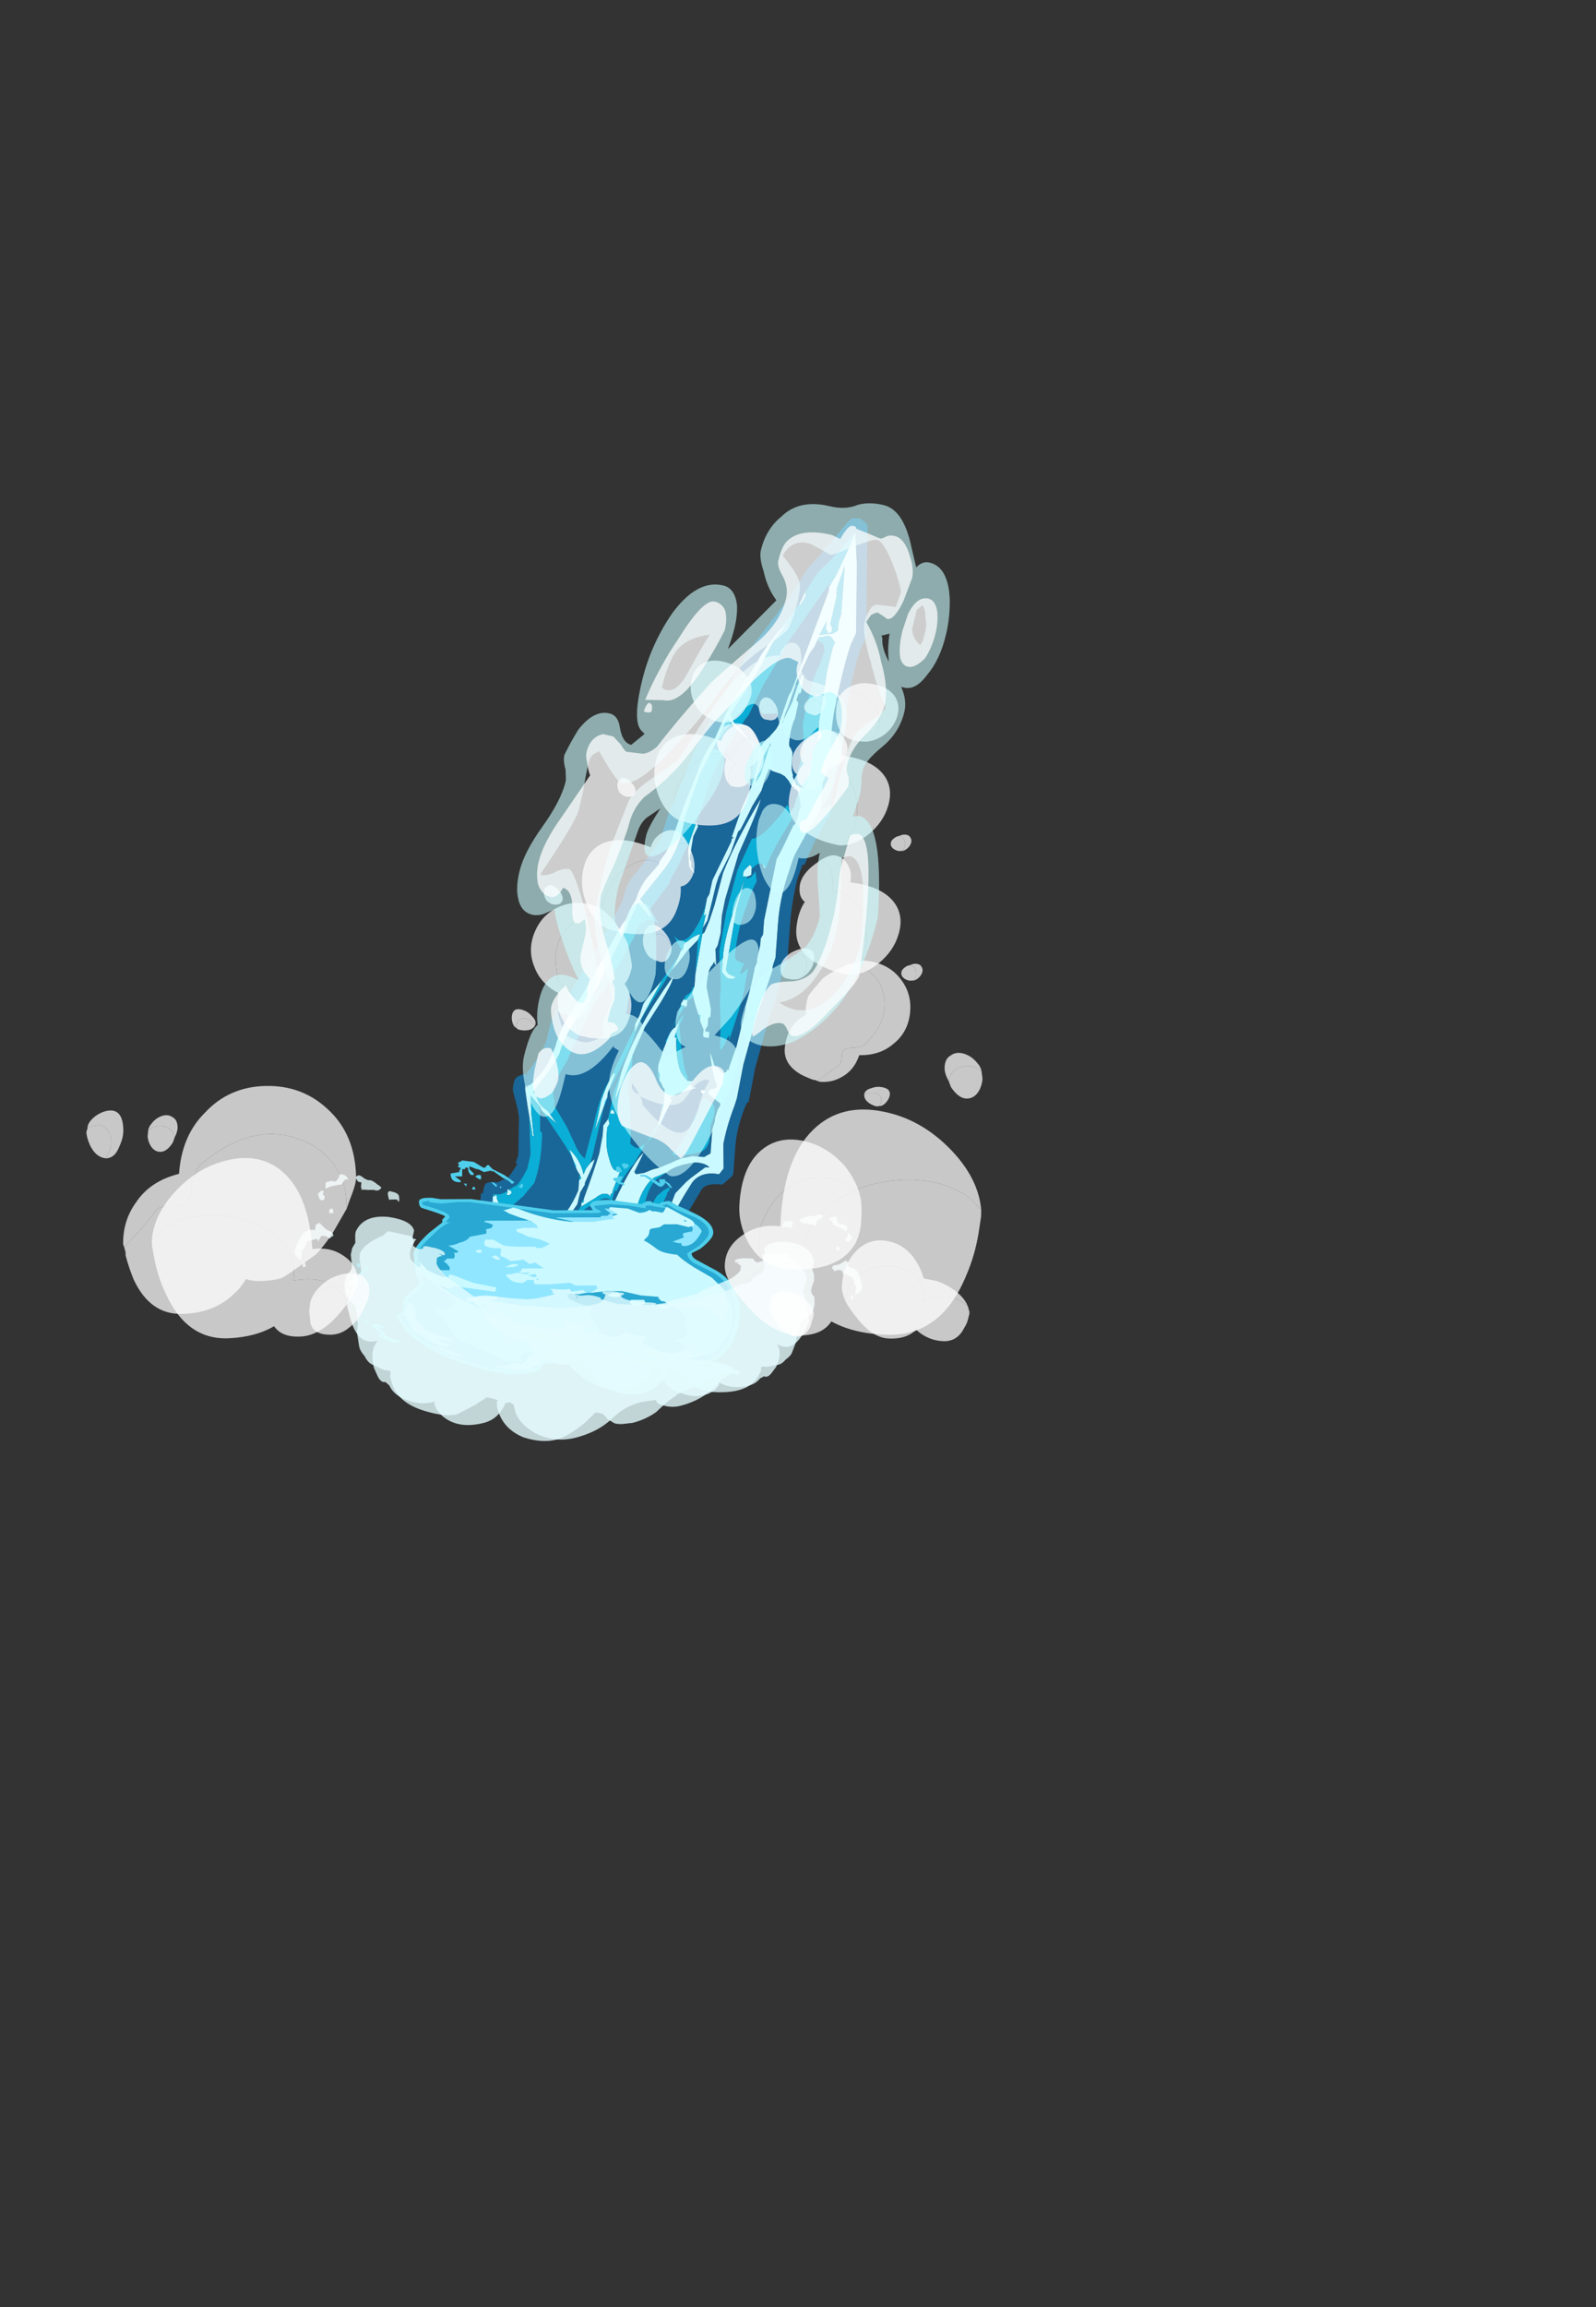 <?xml version="1.0" encoding="UTF-8" standalone="no"?>
<svg xmlns:ffdec="https://www.free-decompiler.com/flash" xmlns:xlink="http://www.w3.org/1999/xlink" ffdec:objectType="frame" height="557.1px" width="385.55px" xmlns="http://www.w3.org/2000/svg">
  <rect width="100%" height="100%" fill="#333333" stroke="none"/>
  <g transform="matrix(1.0, 0.0, 0.0, 1.0, 135.65, 309.45)">
    <clipPath id="clipPath0" transform="matrix(-7.0, 0.0, 0.0, 7.0, -0.2, 0.5)">
      <path d="M-5.75 -33.9 L5.85 0.05 -7.0 0.05 -21.15 -33.9 -5.75 -33.9" fill="#d70000" fill-rule="evenodd" stroke="none"/>
    </clipPath>
    <g clip-path="url(#clipPath0)">
      <use ffdec:characterId="2537" height="66.5" transform="matrix(0.102, -1.389, -1.389, -0.102, 57.898, 63.519)" width="178.15" xlink:href="#sprite0"/>
    </g>
    <use ffdec:characterId="2556" height="6.1" transform="matrix(-7.0, 0.031, 0.031, 7.0, 42.92, -20.556)" width="13.55" xlink:href="#shape2"/>
    <use ffdec:characterId="2589" height="6.3" transform="matrix(-7.0, 0.0, 0.0, 7.0, 26.75, -29.25)" width="10.35" xlink:href="#shape3"/>
    <use ffdec:characterId="2553" height="10.5" transform="matrix(5.608, 2.837, -2.686, 5.308, 3.222, -47.587)" width="13.4" xlink:href="#shape4"/>
    <use ffdec:characterId="2553" height="10.5" transform="matrix(-7.0, 1.819, 1.819, 7.0, 25.373, -46.479)" width="13.4" xlink:href="#shape4"/>
    <use ffdec:characterId="2541" height="88.9" transform="matrix(0.616, -0.03, 0.03, 0.616, -100.431, -39.798)" width="79.8" xlink:href="#sprite1"/>
    <use ffdec:characterId="2543" height="78.05" transform="matrix(0.773, -0.014, 0.014, 0.773, -114.966, -46.449)" width="87.5" xlink:href="#sprite2"/>
    <use ffdec:characterId="2545" height="77.0" transform="matrix(-0.616, -0.03, -0.03, 0.616, 100.467, -32.106)" width="92.05" xlink:href="#sprite3"/>
    <use ffdec:characterId="2546" height="88.9" transform="matrix(-0.773, -0.014, -0.014, 0.773, 102.067, -54.942)" width="79.8" xlink:href="#sprite4"/>
    <use ffdec:characterId="2554" height="77.0" transform="matrix(0.114, -0.272, 0.272, 0.114, 23.565, -126.97)" width="92.05" xlink:href="#sprite5"/>
    <use ffdec:characterId="2555" height="88.9" transform="matrix(0.136, -0.316, 0.316, 0.136, 12.652, -118.188)" width="79.8" xlink:href="#sprite6"/>
    <use ffdec:characterId="2541" height="88.9" transform="matrix(0.14, -0.325, 0.325, 0.14, -5.095, -92.194)" width="79.8" xlink:href="#sprite1"/>
    <use ffdec:characterId="2543" height="78.05" transform="matrix(0.163, -0.38, 0.38, 0.163, -15.618, -63.097)" width="87.5" xlink:href="#sprite2"/>
    <use ffdec:characterId="2554" height="77.0" transform="matrix(0.034, -0.293, -0.293, -0.034, 78.885, -116.57)" width="92.05" xlink:href="#sprite5"/>
    <use ffdec:characterId="2555" height="88.9" transform="matrix(0.036, -0.343, -0.343, -0.036, 84.153, -103.563)" width="79.8" xlink:href="#sprite6"/>
    <use ffdec:characterId="2541" height="88.9" transform="matrix(0.037, -0.353, -0.353, -0.037, 86.834, -72.252)" width="79.8" xlink:href="#sprite1"/>
    <use ffdec:characterId="2543" height="78.05" transform="matrix(0.043, -0.411, -0.411, -0.043, 81.768, -41.712)" width="87.5" xlink:href="#sprite2"/>
    <use ffdec:characterId="2558" height="17.9" transform="matrix(7.0, 1.687, 2.22, -9.209, -24.915, -37.831)" width="12.05" xlink:href="#shape8"/>
  </g>
  <defs>
    <g id="sprite0" transform="matrix(1.0, 0.0, 0.0, 1.0, 72.1, 34.65)">
      <use ffdec:characterId="2536" height="9.5" transform="matrix(7.0, 0.0, 0.0, 7.0, -72.1, -34.65)" width="25.45" xlink:href="#shape1"/>
    </g>
    <g id="shape1" transform="matrix(1.0, 0.0, 0.0, 1.0, 10.3, 4.95)">
      <path d="M4.7 -1.4 L4.75 -1.4 Q4.85 -1.45 4.95 -1.5 L5.85 -1.65 6.05 -1.7 6.65 -1.95 7.2 -2.1 7.25 -2.15 7.6 -2.3 7.85 -2.4 8.25 -2.6 8.45 -2.65 8.5 -2.65 8.8 -2.75 8.75 -2.85 8.7 -3.05 8.65 -3.15 8.55 -3.25 8.4 -3.35 8.4 -3.4 8.35 -3.4 8.35 -3.45 8.3 -3.5 8.15 -3.55 7.95 -3.6 7.75 -3.55 7.7 -3.55 7.5 -3.5 7.45 -3.45 Q6.8 -3.2 6.7 -3.15 L6.6 -3.1 5.05 -2.9 4.7 -2.9 4.6 -2.85 4.45 -2.85 4.1 -2.8 4.0 -2.8 3.85 -2.75 3.8 -2.75 3.45 -2.7 2.9 -2.6 2.8 -2.6 1.9 -2.45 1.35 -2.3 1.3 -2.3 1.3 -2.25 1.25 -2.25 1.2 -2.15 1.35 -2.0 1.35 -1.95 1.6 -1.85 1.7 -1.8 Q1.15 -1.9 0.85 -2.05 L0.8 -1.95 0.8 -1.9 0.7 -1.8 0.7 -1.85 0.65 -1.85 0.45 -2.15 0.4 -2.15 0.3 -2.1 0.1 -2.05 0.0 -2.05 -0.2 -2.0 -0.8 -2.0 -0.9 -1.85 -0.9 -1.55 -0.95 -1.4 Q-0.95 -1.3 -1.1 -1.05 L-1.25 -0.75 -1.3 -0.6 -1.4 -0.4 -1.45 -0.2 -1.4 -0.15 -0.9 -0.35 Q-1.15 -0.1 -2.2 0.3 L-2.5 0.35 -3.1 0.4 Q-3.2 0.3 -3.35 0.25 L-3.9 0.2 -4.0 0.25 -4.05 0.25 Q-4.15 0.25 -4.45 0.4 -4.75 0.55 -4.85 0.65 L-5.35 1.15 -5.55 1.3 -5.55 1.25 -5.75 1.45 -5.9 1.55 -6.0 1.55 Q-6.15 1.7 -6.45 1.85 -7.2 2.2 -7.25 2.25 L-7.0 2.25 -5.95 2.0 -4.65 2.4 -4.6 2.4 -4.45 2.45 -4.4 2.45 -3.75 2.3 -3.7 2.3 Q-3.4 2.3 -3.25 2.1 L-3.05 1.85 -2.85 1.55 -2.55 1.35 -2.3 1.2 -2.0 1.15 -1.8 1.05 -1.75 1.05 -1.35 0.9 -1.15 0.85 -1.25 0.95 -1.4 1.05 -1.55 1.1 Q-1.2 1.2 -0.95 1.5 L-1.4 1.3 Q-1.5 1.25 -1.55 1.2 L-1.65 1.15 -1.7 1.2 -1.95 1.2 Q-2.25 1.3 -2.5 1.45 L-2.65 1.55 Q-2.9 1.7 -2.95 1.9 L-3.05 2.05 -3.1 2.15 -3.15 2.2 -3.1 2.25 -3.05 2.35 -3.0 2.4 -2.95 2.55 -2.9 2.6 -2.95 2.65 -3.3 2.25 -3.4 2.35 -3.45 2.35 -3.55 2.4 -3.7 2.4 -3.8 2.45 -4.15 2.5 -4.15 2.55 Q-4.25 2.55 -4.35 2.6 L-4.45 2.6 -4.45 2.65 -4.55 2.6 -4.8 2.55 -4.8 2.5 Q-4.9 2.45 -5.0 2.45 L-5.45 2.3 Q-5.8 2.15 -5.95 2.15 L-6.85 2.3 -7.65 2.45 -7.75 2.4 -7.85 2.45 -8.05 2.5 -8.1 2.5 -8.15 2.55 -8.35 2.6 -8.45 2.6 -8.45 2.65 -8.7 2.65 Q-9.05 2.7 -9.3 2.8 L-9.5 2.8 Q-9.25 2.9 -8.95 2.95 L-8.4 3.1 -8.05 3.2 -7.95 3.25 -7.9 3.25 -8.95 3.05 -9.35 2.95 -9.75 2.9 -9.9 2.85 -9.95 2.8 -10.0 2.8 -9.9 2.7 Q-9.25 2.4 -9.15 2.25 -8.55 1.8 -7.75 1.15 -7.25 0.8 -6.8 0.35 -6.4 -0.1 -6.2 -0.45 L-5.85 -0.85 -5.75 -0.9 -4.95 -0.85 Q-4.8 -0.85 -4.5 -1.0 -4.3 -1.1 -4.2 -1.2 L-4.05 -1.2 -3.95 -1.25 -3.9 -1.35 -3.75 -1.4 -3.7 -1.4 -3.65 -1.35 -3.3 -1.15 -3.3 -1.1 -3.0 -1.1 Q-2.7 -1.1 -2.4 -1.2 -2.2 -1.25 -1.55 -1.6 -1.25 -1.8 -1.3 -2.25 L-1.15 -2.35 -0.55 -2.3 Q-0.1 -2.35 0.4 -2.5 L0.6 -2.55 1.45 -2.65 2.7 -2.9 3.25 -3.05 3.85 -3.2 3.95 -3.2 4.15 -3.25 5.0 -3.25 Q5.6 -3.25 6.2 -3.4 L6.6 -3.5 6.75 -3.55 7.3 -3.8 7.45 -3.85 7.5 -3.9 7.9 -4.1 8.55 -4.1 9.25 -4.25 Q9.65 -4.2 10.3 -4.25 11.5 -4.4 12.05 -4.55 L12.3 -4.65 12.35 -4.65 14.0 -4.55 14.8 -4.45 Q14.45 -4.35 13.7 -4.05 L13.5 -3.95 13.4 -3.9 13.3 -3.9 10.9 -3.2 10.75 -3.15 10.65 -3.1 9.9 -2.9 9.8 -2.85 9.6 -2.7 9.5 -2.6 9.25 -2.45 9.15 -2.45 9.15 -2.5 9.05 -2.45 8.9 -2.45 8.55 -2.4 8.6 -2.4 8.35 -2.35 7.8 -2.15 7.05 -1.95 7.05 -2.0 7.0 -1.95 6.95 -1.95 5.95 -1.55 5.6 -1.5 5.5 -1.45 5.05 -1.4 5.1 -1.45 4.75 -1.4 4.7 -1.4 M0.4 0.65 L0.5 0.65 1.0 0.5 1.0 0.55 Q0.7 0.7 0.3 0.8 L-0.45 0.9 0.4 0.65 M3.75 -0.75 L3.65 -0.7 Q3.75 -0.8 4.15 -1.05 L4.45 -1.3 4.6 -1.35 Q4.55 -1.2 4.4 -1.05 4.35 -0.95 4.25 -0.95 L4.2 -0.95 4.15 -0.9 4.0 -0.85 3.75 -0.75 M3.6 -1.3 L3.3 -1.3 3.15 -1.25 3.0 -1.3 2.85 -1.35 2.6 -1.45 2.6 -1.5 2.45 -1.5 2.25 -1.6 2.1 -1.6 Q2.05 -1.6 2.05 -1.7 L2.05 -1.75 2.2 -1.75 2.2 -1.65 2.25 -1.65 2.35 -1.7 2.55 -1.7 Q2.55 -1.75 2.6 -1.75 L2.75 -1.75 2.95 -1.7 3.3 -1.6 Q3.75 -1.6 3.85 -1.7 L3.95 -1.75 3.9 -1.75 3.85 -1.8 4.25 -1.75 4.35 -1.8 4.65 -1.85 5.1 -1.85 5.5 -1.9 6.65 -2.15 Q7.75 -2.55 8.05 -2.6 6.95 -2.05 6.15 -1.8 L5.35 -1.65 4.95 -1.55 4.65 -1.45 4.6 -1.4 3.6 -1.3 M2.95 -1.05 L2.85 -1.0 2.8 -1.0 2.8 -1.1 2.75 -1.1 2.8 -1.15 2.9 -1.15 2.95 -1.15 2.95 -1.05 M1.85 -0.7 L1.7 -0.65 1.3 -0.55 1.15 -0.55 1.05 -0.6 0.9 -0.6 0.85 -0.65 0.75 -0.7 0.7 -0.75 0.4 -0.75 0.3 -0.75 0.1 -0.7 -0.15 -0.65 -0.2 -0.65 -0.2 -0.7 0.2 -0.85 0.45 -0.95 0.5 -0.9 0.65 -1.15 0.8 -1.55 0.8 -1.4 0.85 -1.45 0.85 -1.35 0.95 -1.45 0.95 -1.3 1.05 -1.2 Q1.25 -1.0 1.9 -0.95 L2.0 -0.95 2.0 -0.9 2.4 -1.0 2.25 -0.9 Q2.2 -0.8 1.9 -0.7 L1.85 -0.7 M1.5 0.1 L2.2 -0.15 2.85 -0.5 Q3.35 -0.75 3.45 -0.75 L3.5 -0.75 Q2.75 -0.3 2.3 -0.1 1.65 0.2 1.05 0.35 L0.45 0.45 0.35 0.45 1.3 0.15 1.5 0.1 M-0.15 0.6 L-0.3 0.7 -0.55 0.7 -1.0 0.75 Q-1.45 0.85 -2.15 1.05 L-2.25 1.05 -2.25 1.1 -2.3 1.1 -2.35 1.1 -2.1 0.75 Q-1.95 0.6 -2.0 0.45 L-2.05 0.4 -2.0 0.4 -1.95 0.35 -1.9 0.35 -1.4 0.2 -1.4 0.15 -1.35 0.2 -1.3 0.2 -1.4 0.25 -1.4 0.3 Q-1.4 0.4 -1.1 0.5 -0.85 0.6 -0.55 0.6 L-0.35 0.6 -0.25 0.55 -0.1 0.6 -0.15 0.6 M-2.8 1.4 L-2.8 1.45 -2.85 1.45 -2.9 1.5 -2.9 1.45 -2.95 1.45 Q-2.95 1.4 -2.85 1.35 L-2.8 1.35 -2.8 1.4 M6.35 -2.85 L6.45 -2.75 6.35 -2.8 6.35 -2.85 M6.3 -2.5 L6.35 -2.5 6.4 -2.45 Q6.25 -2.3 6.2 -2.3 L6.1 -2.3 6.1 -2.4 6.15 -2.5 6.3 -2.5 M0.7 -1.95 L0.7 -1.95 M0.75 -1.65 L0.7 -1.65 0.65 -1.7 0.7 -1.75 0.75 -1.75 0.75 -1.65 M1.3 -0.55 L1.3 -0.55 M5.3 -2.2 L6.05 -2.35 Q4.7 -1.95 4.1 -1.95 L3.7 -1.95 3.6 -2.05 Q3.55 -2.1 3.55 -2.15 L3.55 -2.25 3.6 -2.3 3.65 -2.15 Q3.7 -2.05 3.8 -2.05 L5.3 -2.2 M2.15 0.1 L2.05 0.1 Q2.45 -0.05 3.4 -0.5 L3.2 -0.35 Q2.8 -0.05 2.7 -0.05 L2.5 0.0 2.25 0.1 2.15 0.1 M-0.05 2.25 L-0.35 1.85 -0.05 2.1 0.05 2.25 Q0.2 2.4 0.3 2.4 L0.4 2.5 0.85 2.2 Q1.35 1.9 1.45 1.9 1.85 1.8 2.2 1.6 L3.1 1.1 Q3.5 0.95 3.7 0.85 L4.35 0.6 Q4.6 0.45 4.75 0.45 L4.85 0.4 Q5.1 0.3 5.25 0.25 L4.95 -0.05 4.95 -0.1 Q5.1 -0.05 5.2 0.05 L5.35 0.2 6.15 -0.35 Q6.7 -0.7 7.4 -0.75 L7.45 -0.75 7.6 -0.8 8.55 -1.05 9.25 -1.35 9.9 -1.6 9.95 -1.65 9.7 -1.9 9.55 -2.1 9.5 -2.15 9.55 -2.15 9.75 -1.95 9.8 -1.9 Q9.9 -1.75 10.1 -1.7 L10.45 -1.9 Q10.9 -2.15 11.3 -2.35 11.7 -2.5 12.0 -2.65 12.15 -2.75 12.45 -2.95 L12.25 -2.75 11.95 -2.55 Q11.65 -2.35 11.4 -2.25 L10.65 -1.85 Q10.3 -1.65 10.0 -1.55 L9.45 -1.35 Q9.05 -1.1 8.65 -1.0 L7.7 -0.7 6.8 -0.45 6.55 -0.35 6.3 -0.2 6.25 -0.2 5.85 0.1 Q5.6 0.25 5.35 0.3 L5.15 0.4 4.85 0.5 4.7 0.6 3.85 1.0 Q3.1 1.35 2.8 1.5 L2.35 1.75 Q2.1 1.9 1.7 2.0 1.4 2.05 1.0 2.25 L0.65 2.5 0.55 2.6 0.55 2.65 0.5 2.65 0.55 2.7 0.45 2.7 0.0 2.6 -0.6 2.45 Q-0.7 2.45 -0.7 2.4 L-0.15 2.5 0.3 2.55 0.05 2.3 -0.05 2.25 M7.35 -1.05 Q7.0 -0.95 6.8 -0.9 L6.6 -0.9 6.25 -0.95 Q6.1 -1.05 6.1 -1.1 L6.25 -1.0 6.35 -1.0 6.45 -0.95 7.0 -1.0 7.25 -1.1 7.35 -1.05 M12.05 -3.7 L12.15 -3.75 12.15 -3.8 12.2 -3.95 Q12.2 -4.05 12.1 -4.1 L12.05 -4.15 11.9 -4.1 11.3 -4.0 11.25 -4.0 10.1 -3.9 9.55 -3.9 9.45 -3.85 8.55 -3.7 8.45 -3.7 Q8.4 -3.7 8.4 -3.6 L8.4 -3.55 8.45 -3.5 8.45 -3.45 8.55 -3.4 8.65 -3.35 8.7 -3.35 Q8.8 -3.3 9.0 -3.3 L9.25 -3.3 9.35 -3.25 Q9.4 -3.2 9.45 -3.2 9.85 -3.2 10.1 -3.3 L10.45 -3.35 10.5 -3.35 10.55 -3.3 10.75 -3.35 10.7 -3.35 10.75 -3.4 11.2 -3.45 11.15 -3.4 11.2 -3.4 10.9 -3.3 10.5 -3.2 10.0 -3.0 9.95 -3.0 10.2 -3.05 10.35 -3.1 10.9 -3.25 10.95 -3.25 Q11.25 -3.35 11.75 -3.55 L11.9 -3.65 12.05 -3.7 M9.3 -2.7 L8.65 -2.55 8.45 -2.45 8.95 -2.55 9.0 -2.55 9.45 -2.75 9.3 -2.7 M8.7 -3.1 L8.7 -3.15 8.7 -3.1 M12.25 -4.0 L12.2 -3.75 12.55 -3.9 12.35 -3.9 12.3 -3.95 12.25 -3.95 12.3 -4.05 12.4 -4.05 12.5 -4.0 13.15 -4.1 13.4 -4.1 13.95 -4.25 12.75 -4.25 12.55 -4.2 12.35 -4.2 Q12.3 -4.15 12.25 -4.05 L12.25 -4.0 M12.95 -3.2 L12.9 -3.2 Q13.0 -3.3 13.2 -3.35 L13.2 -3.3 13.05 -3.25 12.95 -3.2 M0.0 0.55 L0.0 0.45 0.05 0.45 0.1 0.5 Q0.1 0.55 0.0 0.55 M-4.5 -0.65 Q-4.55 -0.65 -4.6 -0.6 L-4.9 -0.55 -5.35 -0.45 -5.55 -0.45 Q-5.5 -0.4 -5.5 -0.25 L-5.45 -0.15 -5.3 0.05 -5.1 0.15 -5.05 0.15 -5.0 0.2 -4.95 0.2 -4.9 0.25 -4.85 0.25 -4.75 0.3 -4.7 0.35 -4.35 0.15 -4.05 0.1 -3.95 0.0 -3.95 -0.35 -4.05 -0.9 -4.2 -0.8 -4.25 -0.75 -4.5 -0.65 M-7.5 1.9 L-7.45 1.9 -7.3 1.85 Q-7.15 1.75 -7.05 1.75 L-6.95 1.75 -6.15 1.5 -5.7 1.25 -5.4 1.1 -5.0 0.55 -5.1 0.45 -5.3 0.2 -5.45 0.05 -5.5 0.05 -5.5 -0.05 -5.55 -0.05 -5.8 -0.25 -5.95 0.0 -6.15 0.25 -6.3 0.4 -6.35 0.4 Q-6.7 0.75 -7.25 1.2 L-7.95 1.75 -8.05 1.95 -8.0 2.0 -7.8 2.0 -7.5 1.9 M-1.35 -0.95 Q-1.15 -1.15 -1.05 -1.65 -1.05 -1.9 -1.15 -2.0 L-1.15 -1.9 -1.45 -1.55 -1.55 -1.45 -1.85 -1.2 -2.35 -1.05 -2.6 -1.0 -2.9 -0.95 -3.65 -1.05 -3.7 -1.05 Q-3.65 -1.15 -3.7 -1.2 -3.8 -1.15 -3.8 -1.0 L-3.7 -0.8 -3.6 -0.6 Q-3.35 -0.25 -2.65 -0.25 -2.0 -0.25 -1.6 -0.55 L-1.5 -0.65 -1.35 -0.95 M-2.55 3.35 L-2.95 3.4 Q-3.05 3.4 -3.05 3.35 -2.95 3.25 -2.8 3.25 L-2.65 3.2 -2.6 3.2 -2.7 3.05 -2.7 3.0 Q-2.65 3.0 -2.5 3.1 -2.4 3.15 -2.3 3.2 L-2.25 3.2 -2.2 3.25 -2.25 3.25 -2.25 3.3 -2.4 3.3 -2.55 3.35 M-2.1 2.95 L-2.15 2.95 Q-2.2 3.0 -2.2 2.9 L-2.15 2.85 -2.1 2.85 -2.05 2.95 -2.1 2.95 M-3.45 2.05 L-3.45 2.0 -3.4 2.0 -3.35 1.95 -3.3 2.0 -3.3 2.05 -3.4 2.15 -3.45 2.15 -3.45 2.1 -3.45 2.05 M-4.25 2.35 L-4.45 2.35 Q-4.6 2.35 -4.9 2.2 L-4.9 2.15 -4.5 2.25 -4.0 2.2 Q-4.0 2.25 -4.05 2.25 L-4.25 2.3 -4.25 2.35 M-4.6 0.45 L-4.65 0.45 -4.65 0.5 -4.6 0.45 M-5.5 1.95 L-5.55 1.95 Q-5.7 1.95 -5.75 1.9 L-5.85 1.75 Q-5.85 1.65 -5.75 1.6 L-5.6 1.85 -5.5 1.95 M-4.6 4.1 L-4.6 4.05 -4.75 4.0 Q-5.05 3.85 -5.25 3.8 L-6.35 3.4 -6.35 3.35 Q-5.75 3.45 -5.1 3.75 L-4.45 4.05 -4.5 3.75 -4.6 3.25 -4.55 3.2 Q-4.45 3.5 -4.25 4.1 L-4.2 4.1 -4.2 4.15 -4.3 4.25 -4.35 4.25 Q-4.5 4.25 -4.55 4.15 L-4.6 4.1" fill="#caf9ff" fill-rule="evenodd" stroke="none"/>
      <path d="M5.0 -3.55 Q5.55 -3.55 6.15 -3.65 L6.5 -3.75 6.5 -3.8 6.65 -3.85 7.2 -4.05 7.2 -4.1 7.3 -4.1 7.8 -4.35 7.85 -4.35 8.5 -4.4 9.2 -4.55 9.25 -4.55 Q9.65 -4.5 10.3 -4.55 11.45 -4.65 11.95 -4.8 L12.2 -4.9 12.35 -4.95 12.4 -4.9 14.0 -4.8 14.85 -4.75 14.9 -4.75 Q15.0 -4.75 15.05 -4.7 L15.15 -4.55 Q15.15 -4.45 15.15 -4.35 L15.05 -4.25 Q14.55 -3.9 13.9 -3.4 L13.85 -3.35 13.1 -2.95 12.4 -2.5 12.1 -2.3 Q11.8 -2.1 11.5 -1.95 L10.8 -1.6 Q10.4 -1.4 10.1 -1.3 L9.6 -1.05 8.75 -0.75 7.8 -0.45 7.75 -0.4 6.9 -0.2 6.7 -0.1 6.45 0.05 6.0 0.35 Q5.75 0.55 5.45 0.6 L5.4 0.6 5.25 0.65 5.0 0.75 4.8 0.85 3.95 1.25 2.95 1.75 2.5 2.05 Q2.2 2.2 1.75 2.25 1.5 2.3 1.15 2.5 0.95 2.6 0.85 2.7 L0.75 2.9 Q0.7 3.0 0.45 3.0 L0.4 3.0 -0.05 2.85 -0.25 2.8 -1.15 2.75 -1.2 2.75 -1.4 2.8 -1.4 2.75 Q-1.6 2.85 -1.75 2.95 L-1.85 3.1 -1.8 3.05 -1.9 3.2 -1.9 3.3 Q-1.9 3.4 -1.95 3.5 -2.05 3.55 -2.2 3.55 L-2.2 3.6 -2.5 3.6 -2.9 3.7 Q-3.5 3.85 -3.65 4.05 L-3.7 4.1 -3.8 4.15 -3.85 4.3 -3.95 4.4 Q-4.2 4.5 -4.25 4.55 L-4.35 4.55 Q-4.7 4.55 -4.75 4.35 -5.05 4.2 -5.55 4.0 -6.7 3.6 -7.45 3.55 L-7.95 3.55 -9.0 3.35 -9.8 3.15 -9.95 3.15 -10.05 3.1 -10.05 3.05 -10.1 3.05 Q-10.25 3.0 -10.3 2.9 -10.35 2.8 -10.3 2.7 -10.25 2.6 -10.15 2.55 L-10.0 2.45 -9.4 2.1 -9.3 2.0 Q-8.75 1.6 -7.95 0.9 L-7.9 0.9 Q-7.45 0.6 -7.0 0.15 -6.6 -0.25 -6.45 -0.6 L-6.4 -0.65 -6.1 -1.05 Q-6.05 -1.1 -5.95 -1.15 L-5.8 -1.2 -5.65 -1.2 -4.95 -1.15 Q-4.85 -1.15 -4.65 -1.25 L-4.6 -1.25 -4.45 -1.35 -4.35 -1.45 -4.25 -1.5 -4.15 -1.5 -4.05 -1.6 -3.9 -1.65 -3.8 -1.65 -3.8 -1.7 -3.65 -1.7 -3.55 -1.6 -3.45 -1.55 -3.2 -1.4 -3.0 -1.4 -2.5 -1.45 Q-2.3 -1.55 -1.7 -1.85 -1.55 -1.95 -1.55 -2.25 L-1.55 -2.35 -1.35 -2.55 Q-1.3 -2.6 -1.25 -2.6 L-0.6 -2.6 Q-0.15 -2.6 0.35 -2.75 L0.5 -2.8 0.55 -2.85 1.4 -2.95 2.65 -3.2 3.2 -3.35 3.8 -3.45 3.9 -3.5 4.15 -3.55 5.0 -3.55 M-1.25 0.95 L-1.15 0.85 -1.35 0.9 -1.75 1.05 -1.8 1.05 -2.0 1.15 -2.3 1.2 -2.55 1.35 -2.85 1.55 -3.05 1.85 -3.25 2.1 Q-3.4 2.3 -3.7 2.3 L-3.75 2.3 -4.4 2.45 -4.45 2.45 -4.6 2.4 -4.65 2.4 -5.95 2.0 -7.0 2.25 -7.25 2.25 Q-7.2 2.2 -6.45 1.85 -6.15 1.7 -6.0 1.55 L-5.9 1.55 -5.75 1.45 -5.55 1.25 -5.55 1.3 -5.35 1.15 -4.85 0.65 Q-4.75 0.55 -4.45 0.4 -4.15 0.25 -4.05 0.25 L-4.0 0.25 -3.9 0.2 -3.35 0.25 Q-3.2 0.3 -3.1 0.4 L-2.5 0.35 -2.2 0.3 Q-1.15 -0.1 -0.9 -0.35 L-1.4 -0.15 -1.45 -0.2 -1.4 -0.4 -1.3 -0.6 -1.25 -0.75 -1.1 -1.05 Q-0.95 -1.3 -0.95 -1.4 L-0.9 -1.55 -0.9 -1.85 -0.8 -2.0 -0.2 -2.0 0.0 -2.05 0.1 -2.05 0.3 -2.1 0.4 -2.15 0.45 -2.15 0.65 -1.85 0.7 -1.85 0.7 -1.8 0.8 -1.9 0.8 -1.95 0.85 -2.05 Q1.15 -1.9 1.7 -1.8 L1.6 -1.85 1.35 -1.95 1.35 -2.0 1.2 -2.15 1.25 -2.25 1.3 -2.25 1.3 -2.3 1.35 -2.3 1.9 -2.45 2.8 -2.6 2.9 -2.6 3.45 -2.7 3.8 -2.75 3.85 -2.75 4.0 -2.8 4.1 -2.8 4.45 -2.85 4.6 -2.85 4.7 -2.9 5.05 -2.9 6.6 -3.1 6.7 -3.15 Q6.8 -3.2 7.45 -3.45 L7.5 -3.5 7.7 -3.55 7.75 -3.55 7.95 -3.6 8.15 -3.55 8.3 -3.5 8.35 -3.45 8.35 -3.4 8.4 -3.4 8.4 -3.35 8.55 -3.25 8.65 -3.15 8.7 -3.05 8.75 -2.85 8.8 -2.75 8.5 -2.65 8.45 -2.65 8.25 -2.6 7.85 -2.4 7.6 -2.3 7.25 -2.15 7.2 -2.1 6.65 -1.95 6.05 -1.7 5.85 -1.65 4.95 -1.5 Q4.85 -1.45 4.75 -1.4 L4.7 -1.4 4.6 -1.4 4.65 -1.45 4.95 -1.55 5.35 -1.65 6.15 -1.8 Q6.95 -2.05 8.05 -2.6 7.75 -2.55 6.65 -2.15 L5.5 -1.9 5.1 -1.85 4.65 -1.85 4.35 -1.8 4.25 -1.75 3.85 -1.8 3.9 -1.75 3.95 -1.75 3.85 -1.7 Q3.75 -1.6 3.3 -1.6 L2.95 -1.7 2.75 -1.75 2.6 -1.75 Q2.55 -1.75 2.55 -1.7 L2.35 -1.7 2.25 -1.65 2.2 -1.65 2.2 -1.75 2.05 -1.75 2.05 -1.7 Q2.05 -1.6 2.1 -1.6 L2.25 -1.6 2.45 -1.5 2.6 -1.45 2.85 -1.35 3.0 -1.3 3.05 -1.3 2.9 -1.15 2.8 -1.15 2.75 -1.1 2.8 -1.1 2.4 -0.9 Q2.15 -0.8 1.9 -0.7 2.2 -0.8 2.25 -0.9 L2.3 -0.9 2.35 -0.95 2.4 -0.95 2.6 -1.1 2.3 -1.0 1.7 -1.1 Q1.2 -1.2 1.05 -1.3 L0.95 -1.3 0.95 -1.45 0.85 -1.35 0.85 -1.45 0.8 -1.4 0.8 -1.55 0.65 -1.15 0.5 -0.9 0.45 -0.95 0.2 -0.85 0.1 -0.8 Q-0.5 -0.6 -0.7 -0.35 L-0.75 -0.35 -1.15 -0.15 -1.3 -0.05 Q-1.6 0.15 -1.9 0.25 L-1.9 0.3 -2.15 0.35 Q-2.1 0.4 -2.1 0.5 -2.1 0.65 -2.45 1.05 L-2.7 1.25 -2.8 1.35 -2.85 1.35 Q-2.95 1.4 -2.95 1.45 L-3.05 1.6 -2.9 1.45 -2.9 1.5 -2.85 1.45 -2.8 1.45 -2.8 1.4 -2.7 1.3 Q-2.55 1.2 -2.3 1.1 L-2.25 1.1 -2.15 1.05 Q-1.45 0.85 -1.0 0.75 L-0.55 0.7 -0.3 0.7 -0.15 0.6 0.55 0.5 1.05 0.35 Q1.65 0.2 2.3 -0.1 2.75 -0.3 3.5 -0.75 L3.45 -0.75 Q3.35 -0.75 2.85 -0.5 L2.2 -0.15 1.5 0.1 1.2 0.1 0.75 0.15 0.7 0.15 0.05 0.05 -0.55 0.0 -0.7 0.0 Q-0.8 -0.1 -0.8 -0.2 L-0.65 -0.4 -0.7 -0.4 -0.55 -0.45 -0.15 -0.65 0.1 -0.7 0.25 -0.7 0.4 -0.75 0.7 -0.75 0.75 -0.7 0.85 -0.65 Q1.0 -0.55 1.05 -0.55 L1.15 -0.55 1.3 -0.55 1.7 -0.65 1.85 -0.7 2.6 -0.95 2.85 -1.0 2.95 -1.05 3.05 -1.1 Q3.15 -1.25 3.25 -1.25 L3.3 -1.3 3.6 -1.3 4.45 -1.3 4.15 -1.05 Q3.75 -0.8 3.65 -0.7 L3.75 -0.75 3.25 -0.5 Q2.4 0.0 1.95 0.1 1.7 0.15 1.1 0.4 L0.5 0.65 0.4 0.65 0.3 0.7 -1.0 0.9 -1.25 0.95 M5.5 -1.45 L5.6 -1.5 5.95 -1.55 6.95 -1.95 7.0 -1.95 7.05 -2.0 7.05 -1.95 7.8 -2.15 8.35 -2.35 9.1 -2.35 Q9.25 -2.35 9.3 -2.3 L9.4 -2.25 9.55 -2.1 9.7 -1.9 9.5 -1.8 Q8.85 -1.45 8.35 -1.3 L8.1 -1.25 7.35 -1.05 7.25 -1.1 7.0 -1.0 6.45 -0.95 6.35 -1.0 6.25 -1.0 6.1 -1.1 Q6.1 -1.05 6.25 -0.95 L6.6 -0.9 6.8 -0.9 6.45 -0.75 6.4 -0.75 5.85 -0.5 5.8 -0.5 5.1 -0.05 5.05 -0.05 5.0 -0.15 4.8 -0.3 4.75 -0.4 Q4.85 -0.2 4.85 -0.05 4.85 0.0 4.8 0.05 L4.75 0.15 4.65 0.2 4.35 0.3 4.25 0.35 3.9 0.5 3.4 0.75 3.35 0.8 3.05 0.9 3.0 0.95 2.85 1.05 Q2.55 1.2 2.3 1.3 L1.4 1.65 1.25 1.7 Q1.05 1.8 0.75 1.95 L0.4 2.0 0.2 1.95 0.1 1.95 -0.4 1.6 -0.85 1.35 Q-1.05 1.25 -1.15 1.1 L-0.35 0.95 Q0.4 0.85 0.8 0.65 L1.8 0.25 2.15 0.1 2.25 0.1 2.5 0.0 2.7 -0.05 Q2.8 -0.05 3.2 -0.35 L3.5 -0.55 4.0 -0.85 4.15 -0.9 4.2 -0.9 4.25 -0.85 4.3 -0.85 4.3 -0.8 4.35 -0.8 4.5 -0.7 4.4 -0.85 Q4.4 -1.05 4.7 -1.2 5.05 -1.4 5.5 -1.45 M9.8 -2.85 L9.9 -2.9 10.65 -3.1 10.75 -3.15 10.9 -3.2 13.3 -3.9 13.4 -3.9 13.5 -3.95 13.4 -3.85 11.9 -2.95 11.65 -2.85 10.85 -2.45 10.1 -2.15 9.95 -2.05 9.75 -1.95 9.55 -2.15 9.5 -2.15 9.45 -2.3 9.4 -2.4 9.4 -2.45 9.45 -2.55 9.55 -2.65 9.8 -2.85 M14.8 -4.45 L14.0 -4.55 12.35 -4.65 12.3 -4.65 12.05 -4.55 Q11.5 -4.4 10.3 -4.25 9.65 -4.2 9.25 -4.25 L8.55 -4.1 7.9 -4.1 7.5 -3.9 7.45 -3.85 7.3 -3.8 6.75 -3.55 6.6 -3.5 6.2 -3.4 Q5.6 -3.25 5.0 -3.25 L4.15 -3.25 3.95 -3.2 3.85 -3.2 3.25 -3.05 2.7 -2.9 1.45 -2.65 0.6 -2.55 0.4 -2.5 Q-0.1 -2.35 -0.55 -2.3 L-1.15 -2.35 -1.3 -2.25 Q-1.25 -1.8 -1.55 -1.6 -2.2 -1.25 -2.4 -1.2 -2.7 -1.1 -3.0 -1.1 L-3.3 -1.1 -3.3 -1.15 -3.65 -1.35 -3.7 -1.4 -3.75 -1.4 -3.9 -1.35 -3.95 -1.25 -4.05 -1.2 -4.2 -1.2 Q-4.3 -1.1 -4.5 -1.0 -4.8 -0.85 -4.95 -0.85 L-5.75 -0.9 -5.85 -0.85 -6.2 -0.45 Q-6.4 -0.1 -6.8 0.35 -7.25 0.8 -7.75 1.15 -8.55 1.8 -9.15 2.25 -9.25 2.4 -9.9 2.7 L-10.0 2.8 -9.95 2.8 -9.9 2.85 -9.75 2.9 -9.35 2.95 -8.95 3.05 -7.9 3.25 -7.95 3.25 -7.6 3.3 -7.45 3.3 Q-6.7 3.3 -5.45 3.75 -4.9 3.9 -4.6 4.1 L-4.55 4.15 Q-4.5 4.25 -4.35 4.25 L-4.3 4.25 -4.25 4.25 -4.1 4.15 Q-4.05 4.0 -3.85 3.85 -3.65 3.65 -3.0 3.45 L-2.55 3.35 -2.4 3.3 -2.2 3.3 -2.2 3.2 Q-2.2 3.1 -2.1 2.95 L-2.05 2.95 -2.05 2.9 -1.95 2.75 -1.9 2.7 Q-1.75 2.6 -1.5 2.5 L-1.15 2.45 -0.2 2.55 0.0 2.6 0.45 2.7 0.55 2.7 0.5 2.65 0.55 2.65 0.55 2.6 0.65 2.5 1.0 2.25 Q1.4 2.05 1.7 2.0 2.1 1.9 2.35 1.75 L2.8 1.5 Q3.1 1.35 3.85 1.0 L4.7 0.6 4.85 0.5 5.15 0.4 5.35 0.3 Q5.6 0.25 5.85 0.1 L6.25 -0.2 6.3 -0.2 6.55 -0.35 6.8 -0.45 7.7 -0.7 8.65 -1.0 Q9.05 -1.1 9.45 -1.35 L10.0 -1.55 Q10.3 -1.65 10.65 -1.85 L11.4 -2.25 Q11.65 -2.35 11.95 -2.55 L12.25 -2.75 12.95 -3.2 13.05 -3.25 13.2 -3.3 13.75 -3.6 Q14.35 -4.15 14.85 -4.45 L14.8 -4.45 M-8.45 2.65 L-8.45 2.6 -8.35 2.6 -8.15 2.55 -8.1 2.5 -8.05 2.5 -7.85 2.45 -7.75 2.4 -7.65 2.45 -6.85 2.3 -5.95 2.15 Q-5.8 2.15 -5.45 2.3 L-5.0 2.45 Q-4.9 2.45 -4.8 2.5 L-4.75 2.65 -4.65 2.8 -4.7 2.85 -4.6 3.3 -4.7 3.55 -6.75 2.95 -7.15 2.9 -7.6 2.85 -7.7 2.85 -7.8 2.9 -8.3 2.85 -8.75 2.7 -8.55 2.65 -8.45 2.65 M-4.45 2.65 L-4.45 2.6 -4.35 2.6 Q-4.25 2.55 -4.15 2.55 L-4.15 2.5 -3.8 2.45 -3.7 2.4 -3.55 2.4 -3.45 2.35 -3.3 2.3 -3.1 2.5 -3.15 2.5 -3.0 2.65 -2.95 2.75 -2.85 2.85 -2.8 3.0 -3.3 3.15 Q-3.85 3.35 -4.25 3.55 L-4.2 3.55 -4.2 3.6 -4.3 3.55 -4.5 3.25 -4.55 2.85 -4.55 2.8 -4.45 2.65 M-3.0 2.4 L-3.05 2.35 -3.05 2.3 -3.1 2.25 -3.15 2.2 -3.1 2.2 -3.1 2.15 -3.05 2.05 -2.95 1.9 Q-2.9 1.7 -2.65 1.55 L-2.5 1.45 Q-2.25 1.3 -1.95 1.2 L-1.7 1.2 -1.55 1.2 Q-1.5 1.25 -1.4 1.3 L-1.35 1.3 Q-1.0 1.5 -0.75 1.7 L-0.05 2.25 0.05 2.3 -0.55 2.25 -0.6 2.2 Q-1.3 2.15 -1.85 2.3 L-2.2 2.55 -2.55 2.9 -2.65 2.75 -2.7 2.75 -2.9 2.55 -3.0 2.4 M6.1 -2.4 L6.05 -2.4 6.1 -2.5 6.25 -2.6 6.0 -2.65 Q5.8 -2.55 5.4 -2.45 4.75 -2.25 4.15 -2.25 4.0 -2.25 4.0 -2.35 L3.95 -2.45 4.0 -2.5 3.7 -2.4 3.7 -2.45 3.85 -2.6 3.45 -2.55 Q3.2 -2.55 2.4 -2.35 L2.0 -2.25 2.15 -2.25 Q2.1 -2.2 1.9 -2.15 L1.75 -2.05 2.55 -2.0 3.0 -1.95 3.35 -1.95 4.2 -1.85 5.2 -1.95 6.25 -2.15 7.05 -2.45 Q7.05 -2.65 7.6 -3.05 7.8 -3.2 7.95 -3.25 L7.85 -3.35 7.65 -3.4 7.6 -3.4 7.0 -3.1 Q6.55 -2.9 6.35 -2.85 L6.35 -2.8 6.45 -2.75 6.45 -2.7 Q6.45 -2.65 6.35 -2.55 L6.3 -2.5 6.15 -2.5 6.1 -2.4 M0.7 -1.95 L0.7 -1.95 M0.55 -1.8 L0.45 -1.95 Q0.3 -2.1 -0.1 -1.95 L-0.5 -1.95 Q-0.75 -1.9 -0.8 -1.7 -0.9 -1.45 -0.9 -1.05 -0.7 -1.2 -0.3 -1.4 L0.5 -1.7 0.55 -1.75 0.55 -1.8 M0.75 -1.65 L0.75 -1.75 0.7 -1.75 0.65 -1.7 0.7 -1.65 0.75 -1.65 M8.55 -3.4 L8.6 -3.4 8.75 -3.45 9.25 -3.55 9.6 -3.55 9.95 -3.5 10.4 -3.55 10.9 -3.65 Q11.1 -3.65 11.45 -3.8 L11.8 -3.9 Q12.05 -3.9 12.05 -3.7 L11.9 -3.65 11.75 -3.55 Q11.25 -3.35 10.95 -3.25 L10.9 -3.25 10.35 -3.1 10.2 -3.05 9.95 -3.0 10.0 -3.0 10.5 -3.2 10.9 -3.3 11.2 -3.4 11.15 -3.4 11.2 -3.45 10.75 -3.4 10.7 -3.35 10.75 -3.35 10.55 -3.3 10.5 -3.35 10.45 -3.35 10.1 -3.3 Q9.85 -3.2 9.45 -3.2 9.4 -3.2 9.35 -3.25 L9.25 -3.3 9.0 -3.3 Q8.8 -3.3 8.7 -3.35 L8.65 -3.35 8.55 -3.4 M9.45 -2.75 L9.3 -2.7 9.45 -2.75 M8.7 -3.1 L8.7 -3.15 8.7 -3.1 M0.85 2.7 L0.85 2.7 0.85 2.65 0.8 2.7 0.85 2.7 M0.8 2.65 L0.8 2.65 M-5.45 -0.15 L-5.4 -0.1 -5.3 0.05 -5.45 -0.15 M-4.85 0.25 L-4.8 0.15 Q-4.65 0.1 -4.5 0.0 -4.25 -0.2 -4.25 -0.35 L-4.25 -0.4 -4.2 -0.4 -4.25 -0.5 -4.3 -0.5 Q-4.35 -0.55 -4.45 -0.65 L-4.5 -0.65 -4.25 -0.75 -4.2 -0.8 -4.05 -0.9 -3.95 -0.35 -3.95 0.0 -4.05 0.1 -4.35 0.15 -4.7 0.35 -4.75 0.3 -4.85 0.25 M-5.95 0.0 L-5.8 -0.25 -5.55 -0.05 -5.5 -0.05 -5.5 0.05 -5.45 0.05 -5.3 0.2 -5.1 0.45 -5.0 0.55 -5.4 1.1 -5.7 1.25 -6.15 1.5 -6.95 1.75 -7.05 1.75 Q-7.15 1.75 -7.3 1.85 L-7.45 1.9 -7.5 1.9 -7.45 1.85 -6.8 1.35 -6.1 0.85 Q-5.7 0.55 -5.7 0.4 L-5.7 0.1 Q-5.8 0.05 -5.95 0.0 M-4.1 -1.45 L-4.1 -1.45 M-3.7 -0.8 L-3.8 -1.0 Q-3.8 -1.15 -3.7 -1.2 -3.65 -1.15 -3.7 -1.05 L-3.65 -1.05 -2.9 -0.95 -2.6 -1.0 -2.35 -1.05 -1.85 -1.2 -1.55 -1.45 -1.45 -1.55 -1.15 -1.9 -1.15 -2.0 Q-1.05 -1.9 -1.05 -1.65 -1.15 -1.15 -1.35 -0.95 L-1.55 -0.7 Q-1.85 -0.45 -2.5 -0.45 -2.85 -0.45 -3.15 -0.55 L-2.85 -0.5 Q-2.4 -0.5 -1.95 -0.75 L-1.8 -0.9 -1.7 -1.05 -1.8 -1.05 -1.85 -1.0 -1.9 -1.0 -2.15 -0.9 Q-2.6 -0.7 -3.0 -0.7 L-3.25 -0.7 -3.55 -0.75 -3.6 -0.75 -3.55 -0.65 -3.6 -0.6 -3.7 -0.8 M-3.45 2.05 L-3.6 2.1 -3.6 2.05 Q-3.7 2.0 -3.7 1.65 L-3.6 1.15 -3.4 0.55 Q-3.35 0.5 -3.35 0.45 L-3.15 0.5 Q-3.35 0.35 -3.5 0.3 L-3.75 0.3 -3.85 0.25 -4.05 0.35 -4.15 0.35 Q-4.25 0.35 -4.35 0.45 -4.55 0.55 -4.65 0.65 L-4.6 0.65 -4.3 0.55 -4.25 0.5 Q-4.25 0.55 -4.25 0.6 -4.25 0.8 -4.55 1.4 -4.8 1.85 -5.0 2.0 L-5.25 2.0 -5.4 1.95 -5.5 1.75 -5.5 1.7 -5.35 1.45 -5.35 1.4 -5.3 1.3 -5.05 1.0 -5.3 1.2 -5.4 1.25 Q-5.6 1.35 -5.9 1.65 L-5.9 1.75 Q-5.9 1.9 -5.8 1.95 L-5.7 2.0 -5.5 2.05 -5.5 2.1 -5.4 2.1 -5.1 2.15 -5.05 2.2 -5.0 2.2 -4.55 2.35 -4.45 2.35 -4.25 2.35 -4.15 2.3 -4.0 2.25 -3.9 2.25 Q-3.7 2.25 -3.5 2.15 L-3.45 2.1 -3.45 2.15 -3.4 2.15 -3.3 2.05 -3.3 2.0 -3.25 1.95 -3.25 1.9 -3.4 2.0 -3.45 2.0 -3.45 2.05 M-4.15 0.55 L-4.15 0.55 M-3.2 1.7 L-3.3 1.85 -3.15 1.7 -3.2 1.7 M-4.6 0.45 L-4.65 0.5 -4.65 0.45 -4.6 0.45 M-3.2 3.2 L-3.2 3.2" fill="#0099ff" fill-opacity="0.502" fill-rule="evenodd" stroke="none"/>
      <path d="M-1.25 0.95 L-1.0 0.9 0.3 0.7 0.4 0.65 -0.45 0.9 0.3 0.8 Q0.7 0.7 1.0 0.55 L1.0 0.5 0.5 0.65 1.1 0.4 Q1.7 0.15 1.95 0.1 2.4 0.0 3.25 -0.5 L3.75 -0.75 4.0 -0.85 3.5 -0.55 3.2 -0.35 3.4 -0.5 Q2.45 -0.05 2.05 0.1 L2.15 0.1 1.8 0.25 0.8 0.65 Q0.4 0.85 -0.35 0.95 L-1.15 1.1 Q-1.05 1.25 -0.85 1.35 L-0.4 1.6 0.1 1.95 0.2 1.95 0.4 2.0 0.75 1.95 Q1.05 1.8 1.25 1.7 L1.4 1.65 2.3 1.3 Q2.55 1.2 2.85 1.05 L3.0 0.95 3.05 0.9 3.35 0.8 3.4 0.75 3.9 0.5 4.25 0.35 4.35 0.3 4.65 0.2 4.75 0.15 4.8 0.05 Q4.85 0.0 4.85 -0.05 4.85 -0.2 4.75 -0.4 L4.8 -0.3 5.0 -0.15 5.05 -0.05 5.1 -0.05 5.8 -0.5 5.85 -0.5 6.4 -0.75 6.45 -0.75 6.8 -0.9 Q7.0 -0.95 7.35 -1.05 L8.1 -1.25 8.35 -1.3 Q8.85 -1.45 9.5 -1.8 L9.7 -1.9 9.95 -1.65 9.9 -1.6 9.25 -1.35 8.55 -1.05 7.6 -0.8 7.45 -0.75 7.4 -0.75 Q6.7 -0.7 6.15 -0.35 L5.35 0.2 5.2 0.05 Q5.1 -0.05 4.95 -0.1 L4.95 -0.05 5.25 0.25 Q5.1 0.3 4.85 0.4 L4.75 0.45 Q4.6 0.45 4.35 0.6 L3.7 0.85 Q3.5 0.95 3.1 1.1 L2.2 1.6 Q1.85 1.8 1.45 1.9 1.35 1.9 0.85 2.2 L0.4 2.5 0.3 2.4 Q0.2 2.4 0.05 2.25 L-0.05 2.1 -0.35 1.85 -0.05 2.25 -0.75 1.7 Q-1.0 1.5 -1.35 1.3 L-1.4 1.3 -0.95 1.5 Q-1.2 1.2 -1.55 1.1 L-1.4 1.05 -1.25 0.95 M4.45 -1.3 L3.6 -1.3 4.6 -1.4 4.7 -1.4 4.75 -1.4 5.1 -1.45 5.05 -1.4 5.5 -1.45 Q5.05 -1.4 4.7 -1.2 4.4 -1.05 4.4 -0.85 L4.5 -0.7 4.35 -0.8 4.3 -0.8 4.3 -0.85 4.25 -0.85 4.2 -0.9 4.15 -0.9 4.2 -0.95 4.25 -0.95 Q4.35 -0.95 4.4 -1.05 4.55 -1.2 4.6 -1.35 L4.45 -1.3 M3.3 -1.3 L3.25 -1.25 Q3.15 -1.25 3.05 -1.1 L2.95 -1.05 2.95 -1.15 2.9 -1.15 3.05 -1.3 3.0 -1.3 3.15 -1.25 3.3 -1.3 M2.85 -1.0 L2.6 -0.95 1.85 -0.7 1.9 -0.7 Q2.15 -0.8 2.4 -0.9 L2.8 -1.1 2.8 -1.0 2.85 -1.0 M1.15 -0.55 L1.05 -0.55 Q1.0 -0.55 0.85 -0.65 L0.9 -0.6 1.05 -0.6 1.15 -0.55 M0.4 -0.75 L0.25 -0.7 0.1 -0.7 0.3 -0.75 0.4 -0.75 M-0.15 -0.65 L-0.55 -0.45 -0.7 -0.4 -0.65 -0.4 -0.8 -0.2 Q-0.8 -0.1 -0.7 0.0 L-0.55 0.0 0.05 0.05 0.7 0.15 0.75 0.15 1.2 0.1 1.5 0.1 1.3 0.15 0.35 0.45 0.45 0.45 1.05 0.35 0.55 0.5 -0.15 0.6 -0.1 0.6 -0.25 0.55 -0.35 0.6 -0.55 0.6 Q-0.85 0.6 -1.1 0.5 -1.4 0.4 -1.4 0.3 L-1.4 0.25 -1.3 0.2 -1.35 0.2 -1.4 0.15 -1.4 0.2 -1.9 0.35 -1.95 0.35 -2.0 0.4 -2.05 0.4 -2.0 0.45 Q-1.95 0.6 -2.1 0.75 L-2.35 1.1 -2.3 1.1 Q-2.55 1.2 -2.7 1.3 L-2.8 1.4 -2.8 1.35 -2.7 1.25 -2.45 1.05 Q-2.1 0.65 -2.1 0.5 -2.1 0.4 -2.15 0.35 L-1.9 0.3 -1.9 0.25 Q-1.6 0.15 -1.3 -0.05 L-1.15 -0.15 -0.75 -0.35 -0.7 -0.35 Q-0.5 -0.6 0.1 -0.8 L0.2 -0.85 -0.2 -0.7 -0.2 -0.65 -0.15 -0.65 M-2.15 1.05 L-2.25 1.1 -2.25 1.05 -2.15 1.05 M-2.9 1.45 L-3.05 1.6 -2.95 1.45 -2.9 1.45 M0.95 -1.3 L1.05 -1.3 Q1.2 -1.2 1.7 -1.1 L2.3 -1.0 2.6 -1.1 2.4 -0.95 2.35 -0.95 2.3 -0.9 2.25 -0.9 2.4 -1.0 2.0 -0.9 2.0 -0.95 1.9 -0.95 Q1.25 -1.0 1.05 -1.2 L0.95 -1.3 M2.6 -1.45 L2.45 -1.5 2.6 -1.5 2.6 -1.45 M8.35 -2.35 L8.6 -2.4 8.55 -2.4 8.9 -2.45 9.05 -2.45 9.15 -2.5 9.15 -2.45 9.25 -2.45 9.5 -2.6 9.6 -2.7 9.8 -2.85 9.55 -2.65 9.45 -2.55 9.4 -2.45 9.4 -2.4 9.45 -2.3 9.5 -2.15 9.55 -2.1 9.4 -2.25 9.3 -2.3 Q9.25 -2.35 9.1 -2.35 L8.35 -2.35 M13.5 -3.95 L13.7 -4.05 Q14.45 -4.35 14.8 -4.45 L14.85 -4.45 Q14.35 -4.15 13.75 -3.6 L13.2 -3.3 13.2 -3.35 Q13.0 -3.3 12.9 -3.2 L12.95 -3.2 12.25 -2.75 12.45 -2.95 Q12.15 -2.75 12.0 -2.65 11.7 -2.5 11.3 -2.35 10.9 -2.15 10.45 -1.9 L10.1 -1.7 Q9.9 -1.75 9.8 -1.9 L9.75 -1.95 9.95 -2.05 10.1 -2.15 10.85 -2.45 11.65 -2.85 11.9 -2.95 13.4 -3.85 13.5 -3.95 M-7.95 3.25 L-8.05 3.2 -8.4 3.1 -8.95 2.95 Q-9.25 2.9 -9.5 2.8 L-9.3 2.8 Q-9.05 2.7 -8.7 2.65 L-8.45 2.65 -8.55 2.65 -8.75 2.7 -8.3 2.85 -7.8 2.9 -7.7 2.85 -7.6 2.85 -7.15 2.9 -6.75 2.95 -4.7 3.55 -4.6 3.3 -4.7 2.85 -4.65 2.8 -4.75 2.65 -4.8 2.5 -4.8 2.55 -4.55 2.6 -4.45 2.65 -4.55 2.8 -4.55 2.85 -4.5 3.25 -4.3 3.55 -4.2 3.6 -4.2 3.55 -4.25 3.55 Q-3.85 3.35 -3.3 3.15 L-2.8 3.0 -2.85 2.85 -2.95 2.75 -3.0 2.65 -3.15 2.5 -3.1 2.5 -3.3 2.3 -3.45 2.35 -3.4 2.35 -3.3 2.25 -2.95 2.65 -2.9 2.6 -2.95 2.55 -3.0 2.4 -2.9 2.55 -2.7 2.75 -2.65 2.75 -2.55 2.9 -2.2 2.55 -1.85 2.3 Q-1.3 2.15 -0.6 2.2 L-0.55 2.25 0.05 2.3 0.3 2.55 -0.15 2.5 -0.7 2.4 Q-0.7 2.45 -0.6 2.45 L0.0 2.6 -0.2 2.55 -1.15 2.45 -1.5 2.5 Q-1.75 2.6 -1.9 2.7 L-1.95 2.75 -2.05 2.9 -2.05 2.95 -2.1 2.85 -2.15 2.85 -2.2 2.9 Q-2.2 3.0 -2.15 2.95 L-2.1 2.95 Q-2.2 3.1 -2.2 3.2 L-2.2 3.3 -2.4 3.3 -2.25 3.3 -2.25 3.25 -2.2 3.25 -2.25 3.2 -2.3 3.2 Q-2.4 3.15 -2.5 3.1 -2.65 3.0 -2.7 3.0 L-2.7 3.05 -2.6 3.2 -2.65 3.2 -2.8 3.25 Q-2.95 3.25 -3.05 3.35 -3.05 3.4 -2.95 3.4 L-2.55 3.35 -3.0 3.45 Q-3.65 3.65 -3.85 3.85 -4.05 4.0 -4.1 4.15 L-4.25 4.25 -4.3 4.25 -4.2 4.15 -4.2 4.1 -4.25 4.1 Q-4.45 3.5 -4.55 3.2 L-4.6 3.25 -4.5 3.75 -4.45 4.05 -5.1 3.75 Q-5.75 3.45 -6.35 3.35 L-6.35 3.4 -5.25 3.8 Q-5.05 3.85 -4.75 4.0 L-4.6 4.05 -4.6 4.1 Q-4.9 3.9 -5.45 3.75 -6.7 3.3 -7.45 3.3 L-7.6 3.3 -7.95 3.25 M-3.05 2.35 L-3.1 2.25 -3.05 2.3 -3.05 2.35 M-3.15 2.2 L-3.1 2.15 -3.1 2.2 -3.15 2.2 M-1.7 1.2 L-1.65 1.15 -1.55 1.2 -1.7 1.2 M6.35 -2.85 Q6.55 -2.9 7.0 -3.1 L7.6 -3.4 7.65 -3.4 7.85 -3.35 7.95 -3.25 Q7.8 -3.2 7.6 -3.05 7.05 -2.65 7.05 -2.45 L6.25 -2.15 5.2 -1.95 4.2 -1.85 3.35 -1.95 3.0 -1.95 2.55 -2.0 1.75 -2.05 1.9 -2.15 Q2.1 -2.2 2.15 -2.25 L2.0 -2.25 2.4 -2.35 Q3.2 -2.55 3.45 -2.55 L3.85 -2.6 3.7 -2.45 3.7 -2.4 4.0 -2.5 3.95 -2.45 4.0 -2.35 Q4.0 -2.25 4.15 -2.25 4.75 -2.25 5.4 -2.45 5.8 -2.55 6.0 -2.65 L6.25 -2.6 6.1 -2.5 6.05 -2.4 6.1 -2.4 6.1 -2.3 6.2 -2.3 Q6.25 -2.3 6.4 -2.45 L6.35 -2.5 6.3 -2.5 6.35 -2.55 Q6.45 -2.65 6.45 -2.7 L6.45 -2.75 6.35 -2.85 6.35 -2.8 6.35 -2.85 M0.55 -1.8 L0.55 -1.75 0.5 -1.7 -0.3 -1.4 Q-0.7 -1.2 -0.9 -1.05 -0.9 -1.45 -0.8 -1.7 -0.75 -1.9 -0.5 -1.95 L-0.1 -1.95 Q0.3 -2.1 0.45 -1.95 L0.55 -1.8 M5.3 -2.2 L3.8 -2.05 Q3.7 -2.05 3.65 -2.15 L3.6 -2.3 3.55 -2.25 3.55 -2.15 Q3.55 -2.1 3.6 -2.05 L3.7 -1.95 4.1 -1.95 Q4.7 -1.95 6.05 -2.35 L5.3 -2.2 M1.3 -0.55 L1.3 -0.55 M12.05 -3.7 Q12.05 -3.9 11.8 -3.9 L11.45 -3.8 Q11.1 -3.65 10.9 -3.65 L10.4 -3.55 9.95 -3.5 9.6 -3.55 9.25 -3.55 8.75 -3.45 8.6 -3.4 8.55 -3.4 8.45 -3.45 8.45 -3.5 8.4 -3.55 8.4 -3.6 Q8.4 -3.7 8.45 -3.7 L8.55 -3.7 9.45 -3.85 9.55 -3.9 10.1 -3.9 11.25 -4.0 11.3 -4.0 11.9 -4.1 12.05 -4.15 12.1 -4.1 Q12.2 -4.05 12.2 -3.95 L12.15 -3.8 12.15 -3.75 12.05 -3.7 M9.45 -2.75 L9.0 -2.55 8.95 -2.55 8.45 -2.45 8.65 -2.55 9.3 -2.7 9.45 -2.75 M12.25 -4.0 L12.25 -4.05 Q12.3 -4.15 12.35 -4.2 L12.55 -4.2 12.75 -4.25 13.95 -4.25 13.4 -4.1 13.15 -4.1 12.5 -4.0 12.4 -4.05 12.3 -4.05 12.25 -3.95 12.3 -3.95 12.35 -3.9 12.55 -3.9 12.2 -3.75 12.25 -4.0 M0.0 0.55 Q0.1 0.55 0.1 0.5 L0.05 0.45 0.0 0.45 0.0 0.55 M0.55 2.6 L0.65 2.5 0.55 2.6 M0.5 2.65 L0.55 2.65 0.5 2.65 M-5.45 -0.15 L-5.5 -0.25 Q-5.5 -0.4 -5.55 -0.45 L-5.35 -0.45 -4.9 -0.55 -4.6 -0.6 Q-4.55 -0.65 -4.5 -0.65 L-4.45 -0.65 Q-4.35 -0.55 -4.3 -0.5 L-4.25 -0.5 -4.2 -0.4 -4.25 -0.4 -4.25 -0.35 Q-4.25 -0.2 -4.5 0.0 -4.65 0.1 -4.8 0.15 L-4.85 0.25 -4.9 0.25 -4.95 0.2 -5.0 0.2 -5.05 0.15 -5.1 0.15 -5.3 0.05 -5.4 -0.1 -5.45 -0.15 M-5.95 0.0 Q-5.8 0.05 -5.7 0.1 L-5.7 0.4 Q-5.7 0.55 -6.1 0.85 L-6.8 1.35 -7.45 1.85 -7.5 1.9 -7.8 2.0 -8.0 2.0 -8.05 1.95 -7.95 1.75 -7.25 1.2 Q-6.7 0.75 -6.35 0.4 L-6.3 0.4 -6.15 0.25 -5.95 0.0 M-1.35 -0.95 L-1.5 -0.65 -1.6 -0.55 Q-2.0 -0.25 -2.65 -0.25 -3.35 -0.25 -3.6 -0.6 L-3.7 -0.8 -3.6 -0.6 -3.55 -0.65 -3.6 -0.75 -3.55 -0.75 -3.25 -0.7 -3.0 -0.7 Q-2.6 -0.7 -2.15 -0.9 L-1.9 -1.0 -1.85 -1.0 -1.8 -1.05 -1.7 -1.05 -1.8 -0.9 -1.95 -0.75 Q-2.4 -0.5 -2.85 -0.5 L-3.15 -0.55 Q-2.85 -0.45 -2.5 -0.45 -1.85 -0.45 -1.55 -0.7 L-1.35 -0.95 M-4.45 2.35 L-4.55 2.35 -5.0 2.2 -5.05 2.2 -5.1 2.15 -5.4 2.1 -5.5 2.1 -5.5 2.05 -5.7 2.0 -5.8 1.95 Q-5.9 1.9 -5.9 1.75 L-5.9 1.65 Q-5.6 1.35 -5.4 1.25 L-5.3 1.2 -5.05 1.0 -5.3 1.3 -5.35 1.4 -5.35 1.45 -5.5 1.7 -5.5 1.75 -5.4 1.95 -5.25 2.0 -5.0 2.0 Q-4.8 1.85 -4.55 1.4 -4.25 0.8 -4.25 0.6 -4.25 0.55 -4.25 0.5 L-4.3 0.55 -4.6 0.65 -4.65 0.65 Q-4.55 0.55 -4.35 0.45 -4.25 0.35 -4.15 0.35 L-4.05 0.35 -3.85 0.25 -3.75 0.3 -3.5 0.3 Q-3.35 0.35 -3.15 0.5 L-3.35 0.45 Q-3.35 0.5 -3.4 0.55 L-3.6 1.15 -3.7 1.65 Q-3.7 2.0 -3.6 2.05 L-3.6 2.1 -3.45 2.05 -3.45 2.1 -3.5 2.15 Q-3.7 2.25 -3.9 2.25 L-4.0 2.25 -4.15 2.3 -4.25 2.35 -4.25 2.3 -4.05 2.25 Q-4.0 2.25 -4.0 2.2 L-4.5 2.25 -4.9 2.15 -4.9 2.2 Q-4.6 2.35 -4.45 2.35 M-3.4 2.0 L-3.25 1.9 -3.25 1.95 -3.3 2.0 -3.35 1.95 -3.4 2.0 M-4.15 0.55 L-4.15 0.55 M-3.2 1.7 L-3.15 1.7 -3.3 1.85 -3.2 1.7 M-5.5 1.95 L-5.6 1.85 -5.75 1.6 Q-5.85 1.65 -5.85 1.75 L-5.75 1.9 Q-5.7 1.95 -5.55 1.95 L-5.5 1.95 M-3.2 3.2 L-3.2 3.2" fill="#00cdff" fill-opacity="0.8" fill-rule="evenodd" stroke="none"/>
    </g>
    <g id="shape2" transform="matrix(1.0, 0.0, 0.0, 1.0, 6.6, 2.55)">
      <path d="M2.65 -2.5 L3.7 -2.5 4.0 -2.55 4.15 -2.55 Q4.4 -2.55 4.45 -2.45 L4.45 -2.4 Q4.45 -2.25 4.35 -2.2 3.55 -1.95 3.55 -1.9 L3.55 -1.9 3.65 -1.8 3.65 -1.7 4.1 -1.35 Q4.65 -0.85 4.65 -0.6 L4.6 -0.1 Q4.6 0.1 4.5 0.25 L4.45 0.3 4.45 0.35 Q4.45 0.45 4.65 0.6 5.0 0.9 5.0 1.0 L5.0 1.3 Q5.0 1.4 5.15 1.45 L5.25 1.55 5.2 1.6 Q4.95 2.15 4.2 2.6 3.45 3.05 2.35 3.35 2.15 3.45 1.35 3.55 0.4 3.55 0.25 3.35 L0.25 3.3 Q0.2 3.2 0.15 3.2 L-0.95 3.1 -1.3 3.05 -3.25 3.2 -4.35 3.25 -4.95 3.25 Q-5.85 3.3 -6.3 2.55 -6.6 2.05 -6.6 1.5 -6.6 0.4 -5.7 -0.05 L-5.15 -0.35 Q-4.95 -0.45 -4.95 -0.6 L-5.25 -0.75 Q-5.7 -1.1 -5.7 -1.3 -5.7 -1.65 -5.1 -1.95 -4.7 -2.15 -4.45 -2.25 -4.3 -2.35 -4.2 -2.4 L-4.1 -2.4 Q-3.85 -2.35 -3.85 -2.3 L-3.6 -2.35 -3.55 -2.4 -3.4 -2.4 Q-3.35 -2.35 -3.3 -2.35 L-3.25 -2.3 -2.85 -2.35 -2.15 -2.45 Q-1.55 -2.45 -1.5 -2.35 L-1.45 -2.3 -1.45 -2.25 -1.55 -2.1 -0.2 -2.1 2.65 -2.5" fill="#4fcfec" fill-rule="evenodd" stroke="none"/>
      <path d="M2.15 -1.75 L0.65 -1.75 0.6 -1.7 0.45 -1.75 -1.85 0.55 -1.55 0.75 -0.85 0.75 -0.7 0.8 Q-0.65 0.8 -0.65 0.85 -0.65 0.95 -1.0 1.1 -1.2 1.15 -1.55 1.3 L-1.45 1.4 -1.45 1.5 Q-1.45 1.6 -1.6 1.8 L-1.75 2.05 Q-1.75 2.15 -1.6 2.3 L-0.8 2.55 Q-1.05 2.7 -1.35 2.7 L-1.25 2.8 -1.15 2.8 0.05 2.85 -0.05 2.8 0.85 2.8 0.95 2.9 0.95 3.05 0.9 3.1 1.5 3.1 Q1.6 3.0 1.95 2.85 L2.45 2.65 2.75 2.5 3.2 2.3 Q3.3 2.05 3.5 1.8 L3.9 1.35 3.9 1.25 Q3.8 1.3 3.65 1.3 L3.4 1.25 3.25 1.15 3.2 1.0 Q3.2 0.9 4.0 0.45 L3.5 0.6 Q3.4 0.6 3.3 0.5 L3.7 0.2 Q3.55 0.2 3.55 0.15 L3.75 -0.05 3.4 -0.05 3.4 -0.15 Q3.5 -0.3 3.6 -0.35 L3.55 -0.4 Q3.5 -0.4 3.5 -0.45 L3.25 -0.45 Q3.2 -0.55 3.25 -0.65 L3.2 -0.65 Q3.1 -0.65 3.1 -0.7 L3.35 -0.85 3.45 -0.9 Q3.25 -0.9 3.05 -1.0 2.8 -1.05 2.7 -1.2 L2.15 -1.3 Q2.1 -1.35 2.15 -1.45 L1.95 -1.5 1.9 -1.6 Q1.95 -1.65 2.15 -1.7 2.25 -1.7 2.15 -1.75 M4.1 -2.45 L4.35 -2.4 Q4.35 -2.35 4.3 -2.3 3.4 -2.05 3.4 -1.9 3.4 -1.85 3.45 -1.8 L3.5 -1.75 Q3.55 -1.7 3.4 -1.7 L3.35 -1.7 Q3.6 -1.65 4.0 -1.25 4.5 -0.8 4.5 -0.6 L4.45 -0.1 Q4.45 0.05 4.35 0.2 L4.35 0.25 4.25 0.3 Q4.25 0.45 4.55 0.7 4.85 0.95 4.85 1.0 L4.85 1.3 Q4.85 1.5 5.1 1.55 4.85 2.05 4.15 2.5 3.4 2.95 2.3 3.25 2.1 3.35 1.35 3.4 0.5 3.4 0.35 3.3 0.35 3.15 0.2 3.05 L-0.95 3.0 -1.25 2.95 -3.3 3.05 -4.35 3.15 -5.1 3.1 Q-5.2 3.05 -5.3 3.05 L-4.95 3.15 Q-5.75 3.15 -6.15 2.5 -6.45 2.0 -6.45 1.5 -6.45 0.5 -5.65 0.05 L-5.05 -0.25 Q-4.8 -0.4 -4.8 -0.6 L-5.2 -0.85 Q-5.55 -1.15 -5.55 -1.3 -5.55 -1.6 -5.05 -1.85 -4.65 -2.0 -4.35 -2.15 -4.2 -2.25 -4.1 -2.3 L-3.95 -2.25 -4.15 -2.15 Q-3.7 -2.2 -3.55 -2.25 L-3.4 -2.25 -3.35 -2.2 -3.4 -2.15 -2.8 -2.25 -2.15 -2.3 -1.6 -2.25 Q-1.6 -2.2 -1.65 -2.15 L-1.85 -2.05 -1.75 -2.0 -0.15 -2.0 2.7 -2.4 3.1 -2.4 3.7 -2.35 4.1 -2.4 4.1 -2.45 M6.4 -0.45 L6.55 -0.45 Q6.5 -0.4 6.45 -0.4 L6.4 -0.45 M6.2 -0.05 L6.2 -0.1 6.25 -0.2 Q6.35 -0.2 6.35 -0.1 6.35 -0.05 6.2 -0.05 M6.5 0.0 Q6.5 0.05 6.45 0.05 6.35 0.05 6.35 0.0 L6.4 -0.05 6.5 0.0 M6.6 -0.2 Q6.55 -0.2 6.55 -0.15 L6.5 -0.15 Q6.5 -0.05 6.5 -0.2 L6.5 -0.3 6.6 -0.3 6.6 -0.2 M6.65 0.15 L6.7 0.15 Q6.75 0.2 6.75 0.3 6.85 0.3 6.9 0.35 L6.9 0.4 Q7.0 0.45 6.85 0.45 L6.65 0.4 6.6 0.2 6.55 0.25 6.5 0.1 Q6.65 0.1 6.7 0.15 L6.65 0.15 M6.55 0.45 L6.5 0.5 6.45 0.35 Q6.55 0.35 6.55 0.4 L6.55 0.45 M6.75 0.7 Q6.8 0.7 6.85 0.65 L6.95 0.6 6.95 0.7 Q6.85 0.7 6.8 0.75 L6.75 0.7 M6.45 1.05 L6.6 1.05 6.55 1.15 6.5 1.15 6.45 1.05 M6.6 1.25 L6.65 1.25 6.65 1.4 6.45 1.4 Q6.45 1.35 6.6 1.3 L6.6 1.25 M6.3 1.65 L6.35 1.75 6.3 1.8 6.25 1.75 6.25 1.65 6.3 1.65 M-4.85 -1.7 Q-4.95 -1.7 -5.15 -1.55 -5.3 -1.4 -5.3 -1.35 -5.05 -0.85 -4.7 -0.85 -4.6 -0.85 -4.6 -0.9 L-4.6 -0.95 -4.5 -0.95 -4.3 -1.0 -4.7 -1.15 Q-4.6 -1.25 -4.7 -1.3 L-4.95 -1.35 -4.95 -1.3 -5.0 -1.45 -4.85 -1.7 M-2.55 -2.05 L-2.55 -2.0 -2.2 -1.95 Q-2.3 -1.85 -2.4 -1.8 L-1.85 -1.4 Q-1.0 -1.7 -0.25 -1.85 L-1.8 -1.85 -1.85 -1.9 -2.05 -1.9 -2.1 -1.95 Q-2.15 -1.95 -2.15 -2.0 L-1.95 -2.15 -2.6 -2.1 -2.55 -2.05 M-4.1 1.15 L-5.0 1.15 -5.65 0.55 Q-5.75 0.6 -6.15 0.95 L-6.2 0.95 Q-6.35 1.35 -6.35 1.5 -6.35 2.1 -5.95 2.55 -5.8 2.75 -5.65 2.85 L-5.6 2.85 -5.2 2.95 -4.4 3.05 -4.7 2.65 Q-4.7 2.6 -4.65 2.55 L-4.5 2.45 -4.3 2.45 -4.55 2.35 -4.7 2.25 -4.75 2.2 -4.8 2.05 Q-4.75 2.0 -4.75 1.85 L-4.75 1.65 -4.7 1.55 -4.65 1.5 Q-4.6 1.35 -4.3 1.25 L-3.85 1.15 -4.1 1.15" fill="#28a8d2" fill-rule="evenodd" stroke="none"/>
      <path d="M2.15 -1.75 Q2.25 -1.7 2.15 -1.7 1.95 -1.65 1.9 -1.6 L1.95 -1.5 2.15 -1.45 Q2.1 -1.35 2.15 -1.3 L2.7 -1.2 Q2.8 -1.05 3.05 -1.0 3.25 -0.9 3.45 -0.9 L3.35 -0.85 3.1 -0.7 Q3.1 -0.65 3.2 -0.65 L3.25 -0.65 Q3.2 -0.55 3.25 -0.45 L3.5 -0.45 Q3.5 -0.4 3.55 -0.4 L3.6 -0.35 Q3.5 -0.3 3.4 -0.15 L3.4 -0.05 3.75 -0.05 3.55 0.15 Q3.55 0.2 3.7 0.2 L3.3 0.5 Q3.4 0.6 3.5 0.6 L4.0 0.45 Q3.2 0.9 3.2 1.0 L3.25 1.15 3.4 1.25 3.65 1.3 Q3.8 1.3 3.9 1.25 L3.9 1.35 3.5 1.8 Q3.3 2.05 3.2 2.3 L2.75 2.5 2.45 2.65 1.95 2.85 Q1.6 3.0 1.5 3.1 L0.9 3.1 0.95 3.05 0.95 2.9 0.85 2.8 -0.05 2.8 0.05 2.85 -1.15 2.8 -1.25 2.8 -1.35 2.7 Q-1.05 2.7 -0.8 2.55 L-1.6 2.3 Q-1.75 2.15 -1.75 2.05 L-1.6 1.8 Q-1.45 1.6 -1.45 1.5 L-1.45 1.4 -1.55 1.3 Q-1.2 1.15 -1.0 1.1 -0.65 0.95 -0.65 0.85 -0.65 0.8 -0.7 0.8 L-0.85 0.75 -1.55 0.75 -1.85 0.55 0.45 -1.75 0.6 -1.7 0.65 -1.75 2.15 -1.75 M-4.85 -1.7 L-5.0 -1.45 -4.95 -1.3 -4.95 -1.35 -4.7 -1.3 Q-4.6 -1.25 -4.7 -1.15 L-4.3 -1.0 -4.5 -0.95 -4.6 -0.95 -4.6 -0.9 Q-4.6 -0.85 -4.7 -0.85 -5.05 -0.85 -5.3 -1.35 -5.3 -1.4 -5.15 -1.55 -4.95 -1.7 -4.85 -1.7 M-4.1 1.15 L-3.85 1.15 -4.3 1.25 Q-4.6 1.35 -4.65 1.5 L-4.7 1.55 -4.75 1.65 -4.75 1.85 Q-4.75 2.0 -4.8 2.05 L-4.75 2.2 -4.7 2.25 -4.55 2.35 -4.3 2.45 -4.5 2.45 -4.65 2.55 Q-4.7 2.6 -4.7 2.65 L-4.4 3.05 -5.2 2.95 -5.6 2.85 -5.65 2.85 Q-5.8 2.75 -5.95 2.55 -6.35 2.1 -6.35 1.5 -6.35 1.35 -6.2 0.95 L-6.15 0.95 Q-5.75 0.6 -5.65 0.55 L-5.0 1.15 -4.1 1.15 M-2.55 -2.05 L-2.6 -2.1 -1.95 -2.15 -2.15 -2.0 Q-2.15 -1.95 -2.1 -1.95 L-2.05 -1.9 -1.85 -1.9 -1.8 -1.85 -0.25 -1.85 Q-1.0 -1.7 -1.85 -1.4 L-2.4 -1.8 Q-2.3 -1.85 -2.2 -1.95 L-2.55 -2.0 -2.55 -2.05" fill="#90e6ff" fill-rule="evenodd" stroke="none"/>
      <path d="M1.2 -2.2 L1.55 -2.1 Q1.5 -2.1 1.35 -2.0 L0.95 -1.85 Q0.4 -1.7 0.35 -1.5 L0.85 -1.5 1.1 -1.45 Q1.1 -1.35 0.9 -1.3 L0.7 -1.2 0.3 -1.1 0.05 -1.0 -0.05 -0.95 0.1 -0.85 Q0.2 -0.85 0.2 -0.8 L0.3 -0.8 Q0.35 -0.8 0.4 -0.8 L0.45 -0.85 0.95 -0.85 Q1.35 -0.85 1.55 -0.9 L1.9 -1.1 2.15 -1.1 Q2.2 -1.05 2.2 -1.0 L2.2 -0.9 2.1 -0.85 Q1.9 -0.8 1.85 -0.8 L1.65 -0.8 Q1.6 -0.75 1.65 -0.6 1.65 -0.5 1.55 -0.5 L1.45 -0.45 1.3 -0.35 0.85 -0.4 0.65 -0.25 0.45 -0.3 0.15 -0.1 0.9 -0.1 0.95 0.0 1.0 0.0 1.0 0.05 0.55 0.05 Q0.65 0.05 0.75 0.1 L1.1 0.05 1.3 0.1 1.45 0.1 1.45 0.15 1.3 0.3 Q1.15 0.4 0.9 0.4 0.75 0.35 0.75 0.3 L0.5 0.3 0.5 0.4 0.45 0.45 -0.05 0.45 -0.75 0.4 -0.95 0.5 -1.65 0.5 -1.7 0.6 -1.45 0.75 -2.0 0.7 -2.55 0.7 -3.2 0.85 -3.8 0.9 -3.8 0.95 Q-3.85 1.0 -3.9 1.05 -4.05 1.05 -4.1 1.15 L-4.1 1.2 -3.75 1.15 -3.75 1.2 -3.9 1.3 -4.15 1.3 -4.15 1.25 -4.3 1.2 -5.35 1.25 Q-5.8 1.45 -6.0 1.75 L-6.1 1.55 -6.2 1.25 -6.15 1.0 -6.1 0.7 -5.65 0.25 -5.05 -0.1 Q-4.65 -0.35 -4.45 -0.55 -3.95 -0.6 -3.75 -0.75 -3.5 -0.95 -3.3 -1.05 L-3.45 -1.2 Q-3.5 -1.3 -3.5 -1.4 L-3.55 -1.45 -3.85 -1.5 -4.0 -1.6 -4.45 -1.6 -4.85 -1.5 -5.0 -1.55 -5.0 -1.5 -5.05 -1.6 Q-5.05 -1.7 -4.85 -1.8 L-4.65 -1.9 Q-4.3 -2.1 -4.1 -2.2 L-4.05 -2.15 -4.0 -2.05 -3.95 -2.0 -3.7 -2.05 -3.6 -2.05 -3.5 -2.1 Q-3.35 -2.0 -3.15 -2.0 L-2.75 -2.15 -2.15 -2.2 -2.1 -2.15 -2.4 -1.95 -2.25 -1.9 Q-2.2 -1.85 -2.3 -1.8 L-1.9 -1.75 -1.6 -1.7 -0.8 -1.7 Q0.15 -1.8 1.0 -2.15 L1.2 -2.2 M0.15 0.0 L0.15 0.0 M1.05 -0.25 L1.25 -0.25 1.5 -0.15 1.2 -0.15 1.05 -0.2 1.05 -0.25 M1.95 -0.5 L1.85 -0.45 Q1.8 -0.4 1.7 -0.4 L1.65 -0.45 1.8 -0.55 1.85 -0.55 1.95 -0.5 M2.3 -0.75 L2.45 -0.75 2.5 -0.7 2.45 -0.65 2.3 -0.65 2.3 -0.75 M4.2 -0.1 L4.45 -0.35 4.4 -0.15 4.45 -0.2 4.5 -0.15 Q4.5 0.05 4.15 0.25 3.85 0.45 3.45 0.6 3.35 0.55 3.3 0.55 L3.25 0.5 1.85 0.7 Q1.8 0.65 1.8 0.55 L2.55 0.4 2.95 0.25 Q3.3 0.1 3.4 0.1 3.45 0.15 3.45 0.2 3.7 0.2 4.25 -0.1 L4.2 -0.1 M4.65 1.2 Q4.7 1.1 4.8 1.05 4.95 1.25 4.95 1.45 L4.7 1.95 Q4.7 2.05 4.25 2.3 3.75 2.6 3.45 2.6 L3.45 2.55 Q3.45 2.5 3.5 2.5 L3.8 2.4 Q3.65 2.35 3.7 2.35 L3.55 2.35 3.4 2.4 3.3 2.35 3.9 2.15 Q4.35 2.0 4.35 1.85 L4.5 1.75 Q4.6 1.6 4.6 1.55 L4.6 1.25 4.65 1.2 M0.5 0.05 L0.5 0.05 M0.45 0.1 L0.4 0.15 0.45 0.2 0.5 0.2 0.7 0.15 0.5 0.1 0.45 0.1 M0.4 0.25 L0.35 0.25 0.35 0.3 0.4 0.3 0.4 0.25 M0.7 3.0 L0.85 3.15 1.0 3.2 1.2 3.15 1.35 3.2 1.35 3.25 1.8 3.25 1.8 3.3 Q1.65 3.35 1.45 3.35 L1.35 3.35 1.25 3.4 0.75 3.4 0.55 3.35 0.6 3.3 0.35 3.25 0.15 3.0 -1.35 2.95 Q-1.5 2.9 -1.5 2.85 -1.2 2.85 -0.45 2.85 L-0.5 2.8 0.2 2.8 Q0.7 2.8 0.7 3.0 M2.7 3.0 L3.9 2.55 Q3.6 2.85 2.7 3.0 M-4.7 -1.7 L-4.7 -1.75 -4.8 -1.7 -4.7 -1.7 M-0.8 0.75 Q-0.85 0.8 -1.05 0.8 L-1.3 0.75 -1.35 0.75 -1.25 0.7 -1.2 0.65 -0.85 0.7 -0.8 0.75 M-2.25 0.75 Q-2.05 0.8 -2.05 0.85 L-2.25 0.9 -2.4 0.9 -2.5 0.85 -2.4 0.75 -2.25 0.75 M-2.8 1.1 Q-2.9 1.2 -3.05 1.2 L-3.3 1.15 -3.35 1.1 -3.3 1.0 -2.85 1.0 -2.8 1.1 M-5.1 2.9 L-4.95 2.95 Q-4.9 2.95 -4.9 2.85 -4.9 2.8 -4.95 2.8 L-5.0 2.8 -4.95 2.75 -4.7 2.75 -4.55 2.8 -4.35 2.85 -4.25 2.85 -3.9 2.8 -3.65 2.75 Q-3.45 2.75 -3.35 2.85 L-3.6 2.95 Q-3.9 3.05 -4.35 3.05 -5.0 3.05 -5.4 2.9 L-5.65 2.75 Q-5.35 2.9 -5.1 2.9" fill="#caf9ff" fill-rule="evenodd" stroke="none"/>
    </g>
    <g id="shape3" transform="matrix(1.0, 0.0, 0.0, 1.0, 3.85, 4.25)">
      <path d="M3.5 -4.2 L3.55 -4.15 3.5 -4.1 3.55 -4.05 3.5 -4.0 3.45 -4.0 Q3.45 -3.95 3.5 -3.9 L3.5 -3.85 3.8 -3.8 Q3.8 -3.5 3.5 -3.5 L3.45 -3.5 3.45 -3.55 3.65 -3.7 3.4 -3.7 3.4 -3.95 3.3 -3.95 3.3 -4.0 3.2 -4.0 Q3.2 -3.85 3.1 -3.75 L3.0 -3.75 3.0 -3.8 3.15 -3.95 3.15 -4.05 2.9 -3.95 2.85 -3.95 2.65 -3.85 2.4 -3.9 2.35 -3.85 2.35 -3.9 2.0 -3.65 1.8 -3.55 1.7 -3.45 1.65 -3.45 1.6 -3.5 1.95 -3.75 2.35 -3.95 2.5 -4.1 Q2.6 -4.05 2.6 -4.0 2.7 -4.0 2.75 -4.05 L3.0 -4.2 3.4 -4.25 Q3.45 -4.2 3.5 -4.2 M2.75 -3.6 L2.75 -3.7 Q2.75 -3.75 2.8 -3.75 2.9 -3.75 2.95 -3.7 2.9 -3.65 2.8 -3.6 L2.75 -3.6 M2.25 -3.35 L2.2 -3.35 2.2 -3.4 Q2.3 -3.5 2.4 -3.5 L2.25 -3.35 M2.05 -3.35 L2.1 -3.35 2.1 -3.3 2.05 -3.3 2.05 -3.35 M1.4 -3.3 L1.35 -3.3 Q1.3 -3.3 1.3 -3.4 1.3 -3.45 1.35 -3.45 L1.45 -3.35 1.4 -3.3 M3.3 -3.4 L3.25 -3.35 3.25 -3.45 3.35 -3.45 3.3 -3.4 M3.0 -3.35 L3.05 -3.3 3.05 -3.25 2.95 -3.25 2.95 -3.3 3.0 -3.35 M6.15 1.65 L6.3 1.5 6.25 1.5 6.2 1.55 6.1 1.5 6.25 1.4 6.5 1.4 6.5 1.45 Q6.5 1.5 6.4 1.55 6.25 1.65 6.2 1.7 L6.15 1.75 6.25 1.75 6.3 1.8 6.0 1.95 Q5.8 2.05 5.6 2.05 L5.5 2.0 6.05 1.8 6.05 1.75 Q6.05 1.7 6.15 1.65 M-2.85 -3.75 L-2.75 -3.75 -2.75 -3.7 -2.9 -3.7 -3.4 -3.35 -3.5 -3.35 -3.6 -3.45 -3.6 -3.5 -3.8 -3.3 -3.85 -3.3 -3.75 -3.45 -3.6 -3.55 -3.6 -3.6 -3.4 -3.6 -3.4 -3.55 Q-3.4 -3.5 -3.45 -3.45 L-3.1 -3.65 Q-2.95 -3.75 -2.9 -3.75 L-2.85 -3.75 M-2.35 -4.05 Q-2.35 -4.15 -2.15 -4.15 L-2.1 -4.1 -2.2 -3.95 -2.3 -4.0 -2.35 -4.05 M-1.95 -4.05 Q-1.9 -4.0 -1.9 -3.9 L-1.95 -3.85 -2.1 -3.85 -2.1 -3.9 -2.05 -4.0 Q-2.0 -4.05 -1.95 -4.05 M-2.1 -3.7 L-1.95 -3.7 -1.95 -3.65 -1.85 -3.65 -1.8 -3.6 Q-1.85 -3.55 -2.0 -3.45 -2.15 -3.4 -2.2 -3.4 -2.2 -3.5 -2.05 -3.5 L-2.15 -3.7 -2.1 -3.7" fill="#4fcfec" fill-rule="evenodd" stroke="none"/>
    </g>
    <g id="shape4" transform="matrix(1.0, 0.0, 0.0, 1.0, 2.6, 6.2)">
      <path d="M4.9 -0.55 L5.25 -0.9 5.35 -1.1 5.4 -1.15 6.1 -2.0 Q6.3 -2.35 6.3 -2.5 L6.25 -2.65 Q6.25 -2.7 6.05 -2.7 6.1 -2.75 6.15 -2.8 L6.0 -2.7 Q5.95 -2.7 5.95 -2.75 5.95 -2.85 6.2 -3.0 L6.5 -3.15 6.6 -3.15 6.6 -3.1 6.75 -3.1 6.9 -3.25 6.9 -3.3 Q6.85 -3.35 6.85 -3.4 6.85 -3.5 6.9 -3.6 L7.6 -3.95 7.8 -3.85 Q8.5 -3.75 8.7 -3.45 8.75 -3.35 8.8 -2.9 L8.8 -2.85 8.9 -2.8 8.95 -2.7 9.0 -2.7 9.3 -2.25 Q9.5 -2.05 9.55 -1.9 L9.55 -1.5 Q9.55 -0.5 8.9 -0.5 L8.85 -0.5 Q9.2 -0.25 9.2 0.35 L9.15 0.65 Q9.1 0.9 8.95 0.9 L8.85 1.05 Q8.8 1.35 8.5 1.6 8.05 1.95 7.6 1.95 L7.5 1.95 7.55 2.0 Q7.55 2.35 7.25 2.65 6.85 3.05 6.1 3.05 5.6 3.05 5.25 2.6 L5.1 2.6 5.0 2.7 5.0 2.9 Q5.0 3.35 4.55 3.8 4.0 4.3 3.25 4.3 2.5 4.3 1.95 4.0 1.45 3.7 0.85 3.7 L0.4 3.75 0.35 3.75 0.35 3.8 Q0.35 3.9 0.15 4.0 -0.1 4.15 -0.4 4.15 -1.15 4.15 -1.7 3.8 -2.05 3.55 -2.4 3.55 L-2.5 3.65 -2.6 3.55 Q-2.55 3.45 -2.45 3.45 -2.25 3.2 -1.95 3.05 L-1.05 2.7 -0.5 2.45 -0.2 2.25 0.2 1.9 0.35 1.75 0.2 1.75 0.25 1.7 0.1 1.65 Q0.7 1.4 0.75 1.3 L0.85 1.35 1.0 1.35 1.05 1.4 1.25 1.35 1.4 1.25 Q1.6 1.1 2.0 1.05 L2.0 1.1 Q2.65 1.0 2.8 0.9 3.7 0.5 4.1 0.2 L4.3 0.05 4.5 -0.2 4.9 -0.55 M8.7 -6.15 Q8.8 -6.0 8.9 -6.0 L9.0 -6.05 9.2 -6.05 9.25 -5.9 9.25 -5.85 9.2 -5.85 Q9.1 -5.9 8.7 -5.85 L8.6 -5.95 Q8.55 -6.0 8.45 -5.95 8.45 -6.0 8.5 -6.1 8.7 -6.25 8.7 -6.15 M9.55 -5.7 L9.55 -5.65 Q9.55 -5.5 9.45 -5.5 L9.4 -5.5 9.35 -5.6 9.4 -5.7 9.35 -5.75 Q9.35 -5.85 9.45 -5.8 L9.55 -5.75 9.55 -5.7 M9.2 -5.1 L9.2 -5.15 9.3 -5.15 9.35 -5.05 9.3 -5.0 9.2 -5.0 9.2 -5.1 M9.6 -4.55 L9.75 -4.8 9.9 -4.75 9.9 -4.7 9.95 -4.6 Q10.3 -4.75 10.55 -4.4 10.8 -4.15 10.8 -4.0 L10.75 -3.85 10.65 -3.75 10.55 -4.05 10.45 -4.1 10.3 -4.3 9.95 -4.3 Q9.95 -4.25 9.95 -4.2 L9.8 -4.35 Q9.65 -4.35 9.55 -4.2 L9.45 -4.25 9.4 -4.25 9.4 -4.35 Q9.4 -4.4 9.5 -4.45 L9.6 -4.55 M8.1 -5.9 L8.1 -5.9 M8.2 -5.95 Q8.2 -6.05 8.2 -5.95 L8.15 -5.8 8.05 -5.75 8.1 -5.6 8.1 -5.5 8.05 -5.5 7.9 -5.45 7.7 -5.4 Q7.65 -5.35 7.55 -5.35 L7.45 -5.4 Q7.45 -5.45 7.55 -5.55 7.65 -5.7 7.75 -5.75 7.85 -5.75 8.0 -5.95 8.1 -6.05 8.2 -5.95 M7.3 -4.95 L7.25 -4.95 7.05 -4.9 7.0 -4.8 Q6.95 -4.9 6.95 -5.0 6.95 -5.1 7.15 -5.2 7.3 -5.3 7.3 -5.05 L7.3 -4.95 M10.55 -3.6 L10.55 -3.65 10.6 -3.65 10.65 -3.55 10.65 -3.5 10.55 -3.5 10.55 -3.6 M1.15 1.45 L1.15 1.5 1.2 1.45 1.15 1.45" fill="#e5fcff" fill-opacity="0.8" fill-rule="evenodd" stroke="none"/>
      <path d="M5.05 -0.4 Q5.25 -0.6 5.35 -0.75 L5.7 -1.05 6.1 -1.4 6.4 -1.8 Q6.55 -2.0 6.6 -2.05 L6.75 -2.15 6.9 -2.35 6.85 -2.4 7.0 -2.65 7.1 -2.85 Q7.1 -3.05 7.0 -3.2 6.9 -3.35 6.75 -3.45 L6.85 -3.5 6.85 -3.55 6.75 -3.75 Q6.75 -4.1 7.45 -4.4 8.25 -4.7 8.65 -4.2 8.7 -4.1 8.75 -3.85 L8.9 -3.7 9.0 -3.5 9.05 -3.15 Q9.1 -2.95 9.3 -2.9 L9.45 -2.6 9.5 -2.3 Q9.5 -2.2 9.4 -2.0 L9.25 -1.75 9.3 -1.55 9.35 -1.3 9.35 -1.2 9.45 -0.95 9.5 -0.45 Q9.5 -0.3 9.4 -0.1 9.35 0.15 9.2 0.25 L8.9 0.5 Q8.75 0.55 8.7 0.6 L8.7 0.65 8.75 0.75 8.75 0.95 Q8.75 1.65 7.95 2.15 7.3 2.55 6.9 2.55 L6.25 2.4 5.8 2.25 5.6 2.35 5.45 2.45 5.5 2.45 Q5.55 2.6 5.55 2.7 5.55 3.4 4.95 3.85 4.4 4.2 3.9 4.2 3.5 4.2 2.85 3.9 L2.4 3.65 2.2 3.75 2.1 3.9 2.1 3.95 1.9 4.15 Q1.85 4.2 1.65 4.25 L1.3 4.3 Q0.85 4.3 0.45 4.15 0.0 3.9 -0.15 3.85 L-0.3 3.8 -0.4 3.75 -0.75 3.7 -1.15 3.65 -1.45 3.55 -1.8 3.45 -1.85 3.4 -2.25 3.5 -2.25 3.45 -2.3 3.5 -2.4 3.55 -2.45 3.55 -2.4 3.5 -2.4 3.4 Q-2.4 3.3 -2.05 3.15 L-1.6 2.9 -1.55 2.95 Q-1.6 3.05 -1.8 3.2 L-0.65 2.8 0.5 2.3 0.55 2.3 0.9 2.1 1.6 1.65 2.0 1.3 Q2.15 1.1 2.1 0.9 L2.1 0.85 1.95 0.85 1.95 0.8 Q2.0 0.75 2.3 0.6 L2.7 0.45 Q2.75 0.5 2.65 0.6 L2.7 0.65 2.8 0.65 Q3.0 0.65 3.5 0.45 3.95 0.2 4.0 0.25 L3.95 0.35 Q4.05 0.3 4.2 0.2 L4.65 -0.1 5.05 -0.4 M9.25 -1.3 L9.25 -1.3 M-1.65 3.2 L-1.65 3.2" fill="#e5fcff" fill-opacity="0.8" fill-rule="evenodd" stroke="none"/>
    </g>
    <g id="sprite1" transform="matrix(1.0, 0.0, 0.0, 1.0, 79.8, 88.9)">
      <use ffdec:characterId="2540" height="12.7" transform="matrix(7.0, 0.0, 0.0, 7.0, -79.8, -88.9)" width="11.4" xlink:href="#shape5"/>
    </g>
    <g id="shape5" transform="matrix(1.0, 0.0, 0.0, 1.0, 11.4, 12.7)">
      <path d="M-9.85 -11.45 Q-9.85 -11.75 -10.1 -11.95 -10.35 -12.15 -10.7 -12.15 -11.0 -12.15 -11.25 -11.95 L-11.3 -11.95 Q-11.25 -12.15 -11.1 -12.3 -10.85 -12.6 -10.5 -12.7 -10.15 -12.8 -9.9 -12.6 -9.65 -12.45 -9.65 -12.05 -9.65 -11.8 -9.85 -11.45 M-11.4 -5.75 Q-11.25 -7.15 -10.0 -8.4 -8.65 -9.75 -6.95 -10.05 -5.05 -10.4 -3.85 -9.2 -2.5 -7.85 -2.45 -4.85 -1.5 -4.95 -0.8 -4.45 0.0 -3.9 0.0 -3.05 0.0 -2.5 -0.65 -1.7 -0.75 -2.1 -1.05 -2.45 -1.8 -3.35 -3.6 -3.15 -3.25 -4.6 -4.55 -5.75 -5.75 -6.8 -7.6 -7.0 -9.55 -7.2 -10.9 -6.25 -11.15 -6.0 -11.4 -5.75" fill="#ffffff" fill-opacity="0.729" fill-rule="evenodd" stroke="none"/>
      <path d="M-11.3 -11.95 L-11.25 -11.95 Q-11.0 -12.15 -10.7 -12.15 -10.35 -12.15 -10.1 -11.95 -9.85 -11.75 -9.85 -11.45 L-9.95 -11.2 Q-10.3 -10.7 -10.65 -10.7 -11.05 -10.7 -11.25 -11.15 -11.35 -11.4 -11.35 -11.6 L-11.3 -11.95 M-0.65 -1.7 L-1.05 -1.25 Q-2.2 0.0 -3.35 0.0 -4.4 0.0 -4.8 -0.65 -5.85 -0.1 -7.35 -0.1 -9.75 -0.1 -10.8 -2.85 -11.15 -3.7 -11.3 -4.7 L-11.4 -5.45 -11.4 -5.75 Q-11.15 -6.0 -10.9 -6.25 -9.55 -7.2 -7.6 -7.0 -5.75 -6.8 -4.55 -5.75 -3.25 -4.6 -3.6 -3.15 -1.8 -3.35 -1.05 -2.45 -0.75 -2.1 -0.65 -1.7" fill="#ffffff" fill-opacity="0.729" fill-rule="evenodd" stroke="none"/>
    </g>
    <g id="sprite2" transform="matrix(1.0, 0.0, 0.0, 1.0, 87.5, 78.05)">
      <use ffdec:characterId="2542" height="11.15" transform="matrix(7.0, 0.0, 0.0, 7.0, -87.5, -78.05)" width="12.5" xlink:href="#shape6"/>
    </g>
    <g id="shape6" transform="matrix(1.0, 0.0, 0.0, 1.0, 12.5, 11.15)">
      <path d="M-11.65 -8.05 Q-12.1 -8.1 -12.35 -8.65 -12.5 -9.0 -12.5 -9.25 L-12.45 -9.4 Q-12.35 -9.5 -12.15 -9.5 -11.85 -9.6 -11.65 -9.4 -11.4 -9.2 -11.4 -8.8 -11.4 -8.4 -11.65 -8.1 L-11.65 -8.05 M-10.9 -4.05 L-10.85 -4.15 Q-10.25 -4.7 -9.55 -5.55 -9.4 -5.85 -9.05 -5.85 L-8.55 -5.85 Q-7.95 -5.8 -7.85 -6.65 -7.85 -6.9 -7.7 -7.25 -7.55 -7.65 -7.3 -7.8 -5.0 -9.6 -2.9 -8.7 -2.0 -8.35 -1.45 -7.55 -0.95 -6.8 -0.95 -5.85 L-0.95 -5.6 -1.55 -4.6 -1.6 -4.55 -1.65 -4.45 Q-2.0 -3.95 -2.35 -3.6 -3.05 -3.1 -3.75 -2.65 L-3.95 -2.55 Q-4.4 -2.45 -4.9 -2.45 -5.2 -2.45 -5.5 -2.55 L-5.6 -2.4 Q-5.8 -2.1 -6.05 -1.9 -6.95 -1.05 -8.4 -1.05 -9.8 -1.05 -10.5 -2.6 -10.7 -3.1 -10.85 -3.7 L-10.85 -3.85 -10.9 -4.05 M-1.0 -0.25 Q-1.35 0.0 -1.75 0.0 -2.5 0.0 -2.65 -0.5 L-2.7 -1.05 -2.65 -1.45 -2.6 -1.6 -2.5 -1.75 Q-2.15 -2.05 -1.7 -2.15 -1.2 -2.2 -0.85 -1.95 -0.5 -1.7 -0.5 -1.2 -0.5 -0.8 -0.95 -0.3 L-1.0 -0.25" fill="#ffffff" fill-opacity="0.729" fill-rule="evenodd" stroke="none"/>
      <path d="M-12.45 -9.4 Q-12.45 -9.6 -12.25 -9.8 -12.0 -10.05 -11.65 -10.15 -10.85 -10.35 -10.85 -9.3 -10.85 -8.95 -11.05 -8.55 -11.25 -8.05 -11.65 -8.05 L-11.65 -8.1 Q-11.4 -8.4 -11.4 -8.8 -11.4 -9.2 -11.65 -9.4 -11.85 -9.6 -12.15 -9.5 -12.35 -9.5 -12.45 -9.4 M-0.95 -5.6 L-0.95 -5.85 Q-0.95 -6.8 -1.45 -7.55 -2.0 -8.35 -2.9 -8.7 -5.0 -9.6 -7.3 -7.8 -7.55 -7.65 -7.7 -7.25 -7.85 -6.9 -7.85 -6.65 -7.95 -5.8 -8.55 -5.85 L-9.05 -5.85 Q-9.4 -5.85 -9.55 -5.55 -10.25 -4.7 -10.85 -4.15 L-10.9 -4.05 -10.95 -4.2 Q-10.95 -5.25 -10.35 -6.05 -9.7 -7.0 -8.4 -7.3 -8.25 -9.0 -7.2 -10.0 -6.1 -11.15 -4.45 -11.15 -2.85 -11.15 -1.75 -10.1 -0.5 -8.95 -0.5 -7.0 -0.5 -6.7 -0.8 -6.0 L-0.95 -5.6 M-2.6 -1.6 Q-2.5 -1.85 -2.3 -2.05 -1.9 -2.5 -1.35 -2.65 -0.8 -2.8 -0.4 -2.65 0.0 -2.45 0.0 -1.95 0.0 -1.5 -0.45 -0.8 -0.7 -0.45 -1.0 -0.25 L-0.95 -0.3 Q-0.5 -0.8 -0.5 -1.2 -0.5 -1.7 -0.85 -1.95 -1.2 -2.2 -1.7 -2.15 -2.15 -2.05 -2.5 -1.75 L-2.6 -1.6" fill="#ffffff" fill-opacity="0.729" fill-rule="evenodd" stroke="none"/>
    </g>
    <g id="sprite3" transform="matrix(1.0, 0.0, 0.0, 1.0, 92.05, 77.0)">
      <use ffdec:characterId="2544" height="11.0" transform="matrix(7.0, 0.0, 0.0, 7.0, -92.05, -77.0)" width="13.15" xlink:href="#shape7"/>
    </g>
    <g id="shape7" transform="matrix(1.0, 0.0, 0.0, 1.0, 13.15, 11.0)">
      <path d="M-10.3 -0.65 Q-10.95 -0.15 -11.75 -0.15 -12.55 -0.15 -12.9 -0.95 -13.05 -1.2 -13.1 -1.5 L-13.15 -1.75 -13.15 -1.85 -13.05 -2.15 -13.0 -2.2 Q-12.55 -2.6 -11.8 -2.65 -11.1 -2.65 -10.6 -2.3 L-10.55 -2.3 -10.55 -2.4 Q-10.55 -3.3 -9.9 -3.8 -9.3 -4.25 -8.4 -4.2 -7.5 -4.15 -6.9 -3.65 -6.2 -3.05 -6.2 -2.15 L-6.2 -2.1 Q-6.4 -1.75 -6.8 -1.3 -7.75 -0.15 -8.7 -0.15 -9.6 -0.15 -10.1 -0.6 L-10.2 -0.8 -10.3 -0.65 M-6.75 -7.95 L-6.55 -8.2 Q-5.85 -8.95 -4.55 -8.95 -2.95 -8.95 -1.95 -7.55 -1.2 -6.45 -1.2 -5.5 -1.2 -4.8 -1.3 -4.55 -1.55 -3.95 -2.45 -3.95 -2.7 -3.95 -2.8 -3.85 L-2.9 -3.75 -3.05 -3.75 Q-5.7 -3.75 -6.55 -5.3 -6.8 -5.8 -6.85 -6.45 L-6.85 -7.0 Q-6.85 -7.5 -6.75 -7.95 M-3.25 -0.05 L-3.55 0.0 Q-4.05 0.0 -4.3 -0.6 L-4.45 -1.25 Q-4.45 -1.65 -4.05 -2.0 L-4.0 -2.05 -3.9 -2.05 Q-3.4 -2.15 -3.05 -1.95 -2.7 -1.7 -2.7 -1.15 -2.7 -0.8 -3.15 -0.15 L-3.25 -0.05" fill="#ffffff" fill-opacity="0.729" fill-rule="evenodd" stroke="none"/>
      <path d="M-13.05 -2.15 Q-12.9 -2.5 -12.55 -2.8 -11.95 -3.3 -11.2 -3.5 L-10.5 -3.6 Q-10.3 -4.2 -9.95 -4.65 -9.3 -5.5 -8.3 -5.6 -7.35 -5.7 -6.7 -5.0 -5.95 -4.2 -5.95 -2.9 -5.95 -2.6 -6.2 -2.1 L-6.2 -2.15 Q-6.2 -3.05 -6.9 -3.65 -7.5 -4.15 -8.4 -4.2 -9.3 -4.25 -9.9 -3.8 -10.55 -3.3 -10.55 -2.4 L-10.55 -2.3 -10.6 -2.3 Q-11.1 -2.65 -11.8 -2.65 -12.55 -2.6 -13.0 -2.2 L-13.05 -2.15 M-6.75 -7.95 Q-6.5 -8.85 -5.8 -9.65 -4.8 -10.7 -3.45 -10.95 -2.0 -11.2 -1.05 -10.3 0.0 -9.3 0.0 -7.15 0.0 -6.2 -0.55 -5.2 -1.4 -3.8 -2.9 -3.75 L-2.8 -3.85 Q-2.7 -3.95 -2.45 -3.95 -1.55 -3.95 -1.3 -4.55 -1.2 -4.8 -1.2 -5.5 -1.2 -6.45 -1.95 -7.55 -2.95 -8.95 -4.55 -8.95 -5.85 -8.95 -6.55 -8.2 L-6.75 -7.95 M-4.0 -2.05 Q-3.65 -2.35 -3.2 -2.45 -2.65 -2.6 -2.3 -2.4 -1.95 -2.2 -1.95 -1.7 -1.95 -1.35 -2.4 -0.7 -2.85 -0.2 -3.25 -0.05 L-3.15 -0.15 Q-2.7 -0.8 -2.7 -1.15 -2.7 -1.7 -3.05 -1.95 -3.4 -2.15 -3.9 -2.05 L-4.0 -2.05" fill="#ffffff" fill-opacity="0.729" fill-rule="evenodd" stroke="none"/>
      <path d="M-10.1 -0.6 L-10.25 -0.7 -10.3 -0.65 -10.2 -0.8 -10.1 -0.6" fill="#ffffff" fill-opacity="0.729" fill-rule="evenodd" stroke="none"/>
    </g>
    <g id="sprite4" transform="matrix(1.0, 0.0, 0.0, 1.0, 79.8, 88.9)">
      <use ffdec:characterId="2540" height="12.7" transform="matrix(7.0, 0.0, 0.0, 7.0, -79.8, -88.9)" width="11.4" xlink:href="#shape5"/>
    </g>
    <g id="sprite5" transform="matrix(1.0, 0.0, 0.0, 1.0, 92.05, 77.0)">
      <use ffdec:characterId="2544" height="11.0" transform="matrix(7.0, 0.0, 0.0, 7.0, -92.05, -77.0)" width="13.15" xlink:href="#shape7"/>
    </g>
    <g id="sprite6" transform="matrix(1.0, 0.0, 0.0, 1.0, 79.8, 88.9)">
      <use ffdec:characterId="2540" height="12.7" transform="matrix(7.0, 0.0, 0.0, 7.0, -79.8, -88.9)" width="11.4" xlink:href="#shape5"/>
    </g>
    <g id="shape8" transform="matrix(1.0, 0.0, 0.0, 1.0, 2.7, 13.25)">
      <path d="M5.65 -11.85 Q5.75 -11.4 5.85 -10.9 L5.95 -10.4 Q5.95 -9.95 5.8 -9.75 5.6 -9.5 5.0 -9.5 L4.95 -9.5 5.35 -8.95 Q5.85 -8.05 5.85 -7.7 5.85 -7.45 5.75 -7.2 5.65 -6.9 5.45 -6.9 5.1 -6.9 4.25 -8.0 3.55 -9.05 3.55 -9.15 3.55 -9.4 3.65 -9.6 3.8 -9.95 4.1 -9.95 L3.6 -10.3 Q3.5 -10.3 3.1 -10.05 2.75 -9.85 2.6 -9.8 L2.5 -9.65 Q2.25 -9.45 1.9 -9.5 L1.85 -8.95 Q2.15 -9.2 2.35 -9.1 2.55 -8.95 2.55 -8.35 2.15 -6.65 1.6 -6.65 1.3 -6.65 1.2 -6.9 1.15 -7.0 1.15 -7.15 1.15 -7.4 1.2 -7.65 0.9 -7.4 0.8 -7.25 0.65 -6.95 0.65 -6.35 L0.85 -4.85 Q0.9 -4.6 1.1 -4.45 L1.4 -4.2 Q1.15 -4.75 1.15 -4.95 1.15 -5.5 1.45 -5.45 1.75 -5.4 2.15 -4.95 2.55 -4.5 2.8 -3.95 3.15 -3.35 3.15 -2.95 3.15 -2.7 3.1 -2.6 3.0 -2.4 2.75 -2.4 L2.65 -2.4 2.65 -2.35 Q3.3 -1.05 3.65 -1.05 3.75 -1.05 3.85 -1.15 3.95 -1.25 4.0 -1.25 L4.45 -1.15 Q4.8 -1.7 5.25 -1.7 5.5 -1.7 5.7 -1.5 L5.9 -1.25 Q6.05 -1.35 6.1 -1.45 5.9 -1.75 5.95 -2.0 L6.0 -2.45 5.85 -2.8 Q5.75 -3.1 5.75 -3.25 L5.75 -3.35 5.65 -3.55 Q5.45 -3.4 5.2 -3.4 4.85 -3.4 4.75 -3.65 L4.7 -3.9 Q4.7 -4.35 4.95 -4.8 5.2 -5.25 5.5 -5.45 5.85 -5.7 6.05 -5.55 6.3 -5.35 6.3 -4.75 L6.3 -4.6 Q6.55 -4.6 6.8 -4.45 L6.95 -4.35 Q6.95 -4.75 7.2 -5.3 7.45 -5.9 7.45 -5.95 7.45 -6.45 7.2 -6.8 7.05 -6.95 6.6 -7.3 6.15 -7.6 5.95 -7.85 5.7 -8.3 5.7 -8.9 5.7 -9.35 6.25 -9.45 6.85 -9.55 7.55 -9.2 8.3 -8.75 8.8 -7.95 9.35 -6.95 9.35 -5.6 8.8 -3.2 7.95 -3.2 L7.75 -3.25 7.8 -2.65 Q7.8 -2.55 7.75 -2.35 7.7 -2.2 7.7 -2.05 7.7 -1.8 8.15 -1.35 8.6 -0.9 8.6 -0.35 8.6 -0.05 8.3 0.25 L8.4 0.25 Q8.8 0.25 9.05 0.7 9.35 1.15 9.35 1.8 9.35 2.25 9.2 2.7 8.9 3.5 8.25 3.5 8.0 3.5 7.85 3.3 L7.55 3.75 Q7.0 4.65 6.3 4.65 5.8 4.65 5.45 4.5 5.1 4.3 4.55 4.3 3.5 4.3 3.05 3.75 2.65 3.35 2.65 2.8 2.65 2.6 2.9 2.3 3.15 1.9 3.55 1.65 L2.35 0.15 Q2.4 0.45 2.4 0.7 2.4 1.05 2.3 1.3 2.1 1.7 1.7 1.7 0.8 1.7 0.25 0.7 -0.2 -0.2 -0.2 -1.15 -0.2 -2.25 0.2 -2.4 L0.3 -2.45 -0.05 -2.8 Q-0.35 -2.8 -0.55 -2.45 -0.7 -2.15 -1.0 -2.15 -1.55 -2.15 -1.9 -2.75 -2.05 -3.1 -2.15 -3.45 -2.15 -3.6 -2.0 -3.8 -1.9 -4.05 -1.9 -4.1 -1.9 -4.6 -2.3 -5.35 -2.7 -6.1 -2.7 -6.6 -2.7 -7.0 -2.55 -7.25 -2.35 -7.6 -1.95 -7.6 -1.75 -7.6 -1.55 -7.5 -1.3 -7.35 -1.25 -7.35 -1.15 -7.6 -0.6 -8.25 -0.1 -8.8 0.1 -8.95 -1.05 -8.7 -1.05 -9.65 -1.05 -10.0 -0.9 -10.3 -1.0 -10.4 -1.05 -10.6 -1.1 -10.85 -1.1 -11.15 -1.1 -11.45 -0.85 -11.85 -0.65 -12.2 -0.35 -12.4 0.0 -12.65 0.2 -12.45 0.4 -12.3 0.4 -11.6 L0.4 -11.35 Q1.15 -11.4 1.75 -10.35 L1.75 -10.4 1.95 -10.45 Q1.85 -10.75 1.85 -11.05 1.85 -11.85 3.25 -12.65 3.9 -13.05 4.6 -13.25 5.25 -13.25 5.65 -11.85 M4.9 -11.85 Q4.65 -12.5 3.15 -11.65 L3.1 -11.55 3.0 -11.45 2.95 -11.45 Q4.15 -11.65 4.45 -11.3 L4.65 -10.95 Q4.75 -10.75 5.0 -10.65 L5.15 -10.65 Q5.05 -10.8 5.0 -11.25 5.0 -11.7 4.9 -11.85 M7.8 -7.45 Q8.1 -6.9 8.1 -6.35 8.1 -5.8 8.0 -5.45 L7.7 -4.35 7.8 -4.3 7.95 -4.25 Q8.45 -4.25 8.75 -5.3 8.9 -5.8 9.0 -6.3 9.0 -7.15 8.5 -7.8 7.85 -8.6 6.8 -8.3 7.45 -8.1 7.8 -7.45 M2.85 -11.4 Q2.65 -11.35 2.65 -11.2 L2.6 -11.15 2.95 -11.4 2.85 -11.4 M1.35 -10.15 L1.3 -10.2 Q0.95 -10.45 0.7 -10.45 0.2 -10.45 0.0 -10.35 L-0.05 -10.25 -0.25 -10.0 -0.35 -9.85 0.3 -9.9 Q0.55 -9.9 0.65 -9.4 L0.7 -8.9 Q0.7 -8.6 -0.1 -7.4 -0.9 -6.25 -1.1 -6.25 -1.3 -6.25 -1.6 -6.45 -1.9 -6.6 -2.0 -6.55 -1.3 -5.15 -1.25 -4.75 -1.25 -4.6 -1.25 -4.25 -1.3 -3.85 -1.3 -3.45 -1.3 -3.35 -1.2 -3.25 L-1.05 -3.15 -0.6 -3.5 Q-0.2 -3.8 -0.05 -3.8 0.5 -3.8 1.4 -2.55 1.95 -1.85 2.4 -1.0 2.85 -0.1 3.7 0.55 4.0 0.8 4.15 1.0 4.25 1.25 4.25 1.8 4.25 2.1 4.15 2.25 4.0 2.45 3.4 2.8 3.6 3.3 4.25 3.25 L4.95 3.1 Q5.05 3.1 5.65 3.45 6.25 3.75 6.35 3.75 6.6 3.75 7.1 3.2 7.45 2.8 7.55 2.6 L7.5 2.2 6.95 2.15 Q6.7 2.15 6.65 1.9 6.6 1.85 6.6 1.65 6.6 1.35 7.1 0.7 7.5 0.1 7.95 -0.35 7.95 -0.45 7.55 -0.8 7.15 -1.15 7.1 -1.4 7.0 -1.8 7.0 -2.55 L7.0 -3.15 6.95 -3.1 Q6.85 -3.1 6.6 -3.3 L6.45 -3.4 Q6.75 -3.25 6.85 -2.65 L6.85 -1.85 Q6.85 -0.95 6.7 -0.65 6.4 -0.15 5.3 -0.15 4.95 -0.15 4.85 0.25 4.75 0.7 4.45 0.7 4.2 0.7 4.1 0.4 L4.1 0.3 Q3.2 0.2 2.45 -1.15 2.2 -1.55 1.9 -2.25 L1.6 -2.9 Q1.55 -2.95 0.9 -3.5 0.35 -3.95 0.3 -4.25 L0.15 -5.05 Q0.05 -5.6 0.05 -6.0 0.05 -6.95 0.1 -7.25 0.3 -7.9 0.95 -8.65 1.3 -9.0 1.3 -9.3 1.3 -9.45 1.2 -9.9 1.25 -10.05 1.35 -10.15 M2.75 -7.85 Q2.75 -8.35 3.15 -8.35 3.55 -8.35 3.55 -7.85 3.55 -7.7 3.45 -7.55 3.35 -7.35 3.15 -7.35 2.9 -7.35 2.8 -7.65 2.75 -7.75 2.75 -7.85 M0.6 -0.4 Q0.75 0.15 1.65 0.4 1.55 0.2 1.4 -0.2 L1.2 -0.75 Q0.95 -1.35 0.5 -1.2 0.5 -0.7 0.6 -0.4 M3.85 -2.6 Q3.85 -3.15 4.3 -3.1 4.7 -3.05 4.7 -2.5 4.7 -2.3 4.55 -2.1 4.4 -1.9 4.3 -1.9 4.1 -1.9 3.95 -2.25 L3.85 -2.6 M5.2 -5.85 Q5.1 -5.65 4.9 -5.65 4.7 -5.65 4.6 -5.9 4.55 -6.05 4.55 -6.15 4.55 -6.7 4.95 -6.6 5.3 -6.5 5.3 -6.15 5.3 -6.0 5.2 -5.85 M8.6 1.4 Q8.3 1.5 8.2 1.75 8.2 1.85 8.2 2.0 8.2 2.15 8.2 2.25 L8.35 2.4 Q8.5 2.3 8.55 2.1 8.65 1.95 8.65 1.8 L8.65 1.55 8.6 1.4 M7.7 0.8 Q7.35 1.1 7.3 1.35 L7.25 1.4 7.5 1.5 Q7.55 1.1 7.7 0.8" fill="#ccfeff" fill-opacity="0.6" fill-rule="evenodd" stroke="none"/>
      <path d="M5.6 -10.65 L5.55 -10.35 Q5.45 -10.25 5.25 -10.25 4.9 -10.25 4.6 -10.75 4.3 -11.25 4.0 -11.25 3.65 -11.25 3.35 -10.9 3.05 -10.6 2.8 -10.6 2.6 -10.6 2.4 -10.95 2.3 -11.25 2.3 -11.4 2.3 -12.1 2.65 -12.3 L3.6 -12.4 Q4.1 -12.4 4.45 -12.6 L4.8 -12.75 Q4.9 -12.75 5.05 -12.3 L5.6 -10.65 M7.5 -9.05 Q7.9 -9.05 8.55 -8.15 9.2 -7.35 9.2 -7.15 8.75 -3.65 8.05 -3.65 L7.85 -3.7 7.8 -3.75 7.75 -4.6 Q7.75 -4.75 7.85 -5.25 7.9 -5.7 7.9 -5.85 7.9 -6.9 7.65 -7.35 7.45 -7.6 7.05 -7.7 6.55 -7.8 6.4 -7.9 6.15 -8.15 6.15 -8.95 6.15 -9.1 6.15 -9.2 L6.2 -9.3 Q6.25 -9.3 6.5 -9.05 6.8 -8.8 7.05 -8.8 7.15 -8.8 7.25 -8.9 7.4 -9.05 7.5 -9.05 M0.2 -11.55 Q0.2 -11.4 0.0 -11.1 -0.25 -10.8 -0.3 -10.8 -0.55 -10.8 -0.65 -11.0 -0.65 -11.05 -0.65 -11.25 -0.65 -12.15 -0.2 -12.1 -0.05 -12.05 0.1 -11.9 0.2 -11.7 0.2 -11.55 M1.55 -10.1 L1.6 -10.05 1.75 -9.95 1.75 -9.9 Q1.7 -9.85 1.6 -9.8 L1.35 -9.8 1.35 -9.5 1.4 -9.25 Q1.4 -9.05 1.25 -8.8 L1.25 -8.95 1.2 -8.75 1.25 -8.7 Q1.1 -8.4 0.8 -8.0 0.15 -7.2 0.15 -6.7 0.15 -6.55 0.35 -5.8 0.5 -5.0 0.5 -4.8 0.5 -4.35 0.8 -4.0 1.25 -3.6 1.55 -3.2 1.8 -2.9 2.1 -2.35 2.45 -1.75 2.7 -1.45 L3.45 -0.45 Q4.1 0.3 4.45 0.3 L4.75 0.25 Q4.7 0.0 4.9 -0.2 5.1 -0.5 5.6 -0.5 L6.0 -0.3 Q6.4 -0.3 6.55 -0.7 6.65 -0.95 6.65 -1.15 6.65 -1.3 6.5 -1.65 6.35 -2.05 6.35 -2.2 L6.35 -2.35 6.65 -2.45 Q6.6 -2.65 6.4 -3.15 L6.25 -3.6 6.05 -3.7 6.1 -3.85 Q6.15 -3.95 6.25 -3.95 6.6 -3.95 7.35 -2.55 7.35 -2.35 7.25 -2.25 7.15 -2.15 7.15 -2.0 7.15 -1.55 7.55 -1.1 7.9 -0.65 7.9 -0.3 7.9 0.15 7.45 0.75 7.15 1.25 6.65 1.65 L6.75 1.85 Q6.9 1.95 6.95 1.95 L7.15 1.9 7.3 1.85 Q7.55 1.85 7.7 2.4 7.75 2.7 7.8 3.0 7.8 3.25 7.55 3.55 7.25 3.95 6.9 3.95 6.75 3.95 6.65 3.9 6.5 3.8 6.45 3.8 L6.05 3.85 5.6 3.9 5.55 3.95 5.45 3.95 Q5.3 3.95 5.15 3.55 L4.85 3.6 Q3.8 3.6 3.45 3.2 3.3 3.05 3.3 2.65 3.3 2.5 3.55 2.3 3.85 2.05 3.85 1.75 3.85 1.15 3.3 0.55 2.25 -0.55 2.05 -0.8 1.3 -1.85 0.8 -2.7 0.6 -2.9 0.4 -2.95 L-0.15 -3.0 Q-0.2 -3.0 -0.4 -2.85 L-0.7 -2.7 -1.05 -2.7 Q-1.45 -2.85 -1.45 -3.25 -1.45 -3.35 -1.35 -3.5 -1.25 -3.7 -1.15 -3.8 L-1.75 -5.0 Q-2.15 -5.75 -2.15 -6.25 -2.15 -6.55 -2.0 -6.8 -1.8 -7.05 -1.5 -7.05 -1.25 -7.05 -1.15 -6.75 -0.85 -6.75 -0.7 -7.15 -0.6 -7.55 -0.45 -7.55 -0.35 -7.55 -0.3 -7.5 L-0.2 -7.4 Q-0.05 -7.6 -0.05 -7.85 L-0.05 -8.3 Q0.0 -8.65 0.45 -8.85 0.4 -9.1 0.5 -9.3 0.45 -9.35 0.45 -9.45 0.4 -9.5 0.25 -9.5 L0.05 -9.4 Q-0.15 -9.3 -0.3 -9.15 -0.6 -9.5 -0.6 -9.75 -0.6 -9.9 -0.4 -10.2 -0.2 -10.5 0.1 -10.65 0.9 -11.05 1.55 -10.2 L1.55 -10.1 M0.95 -9.15 L0.95 -9.15 M1.7 -0.45 Q1.95 0.1 2.1 0.6 2.1 0.9 1.95 1.1 1.8 1.25 1.55 1.25 1.15 1.25 0.65 0.1 0.25 -0.7 0.05 -1.6 L0.65 -1.5 Q1.25 -1.5 1.7 -0.45 M0.2 -1.65 L0.15 -1.7 Q0.1 -1.8 0.1 -1.9 L0.2 -1.9 Q0.3 -1.9 0.35 -1.85 0.35 -1.65 0.2 -1.65 M8.9 2.3 Q8.75 2.6 8.5 2.6 8.1 2.6 7.95 2.1 L7.9 1.65 Q7.9 1.2 8.05 0.95 8.2 0.75 8.45 0.8 8.65 0.85 8.85 1.1 9.0 1.4 9.0 1.8 9.0 2.05 8.9 2.3" fill="#ffffff" fill-opacity="0.753" fill-rule="evenodd" stroke="none"/>
    </g>
  </defs>
</svg>
